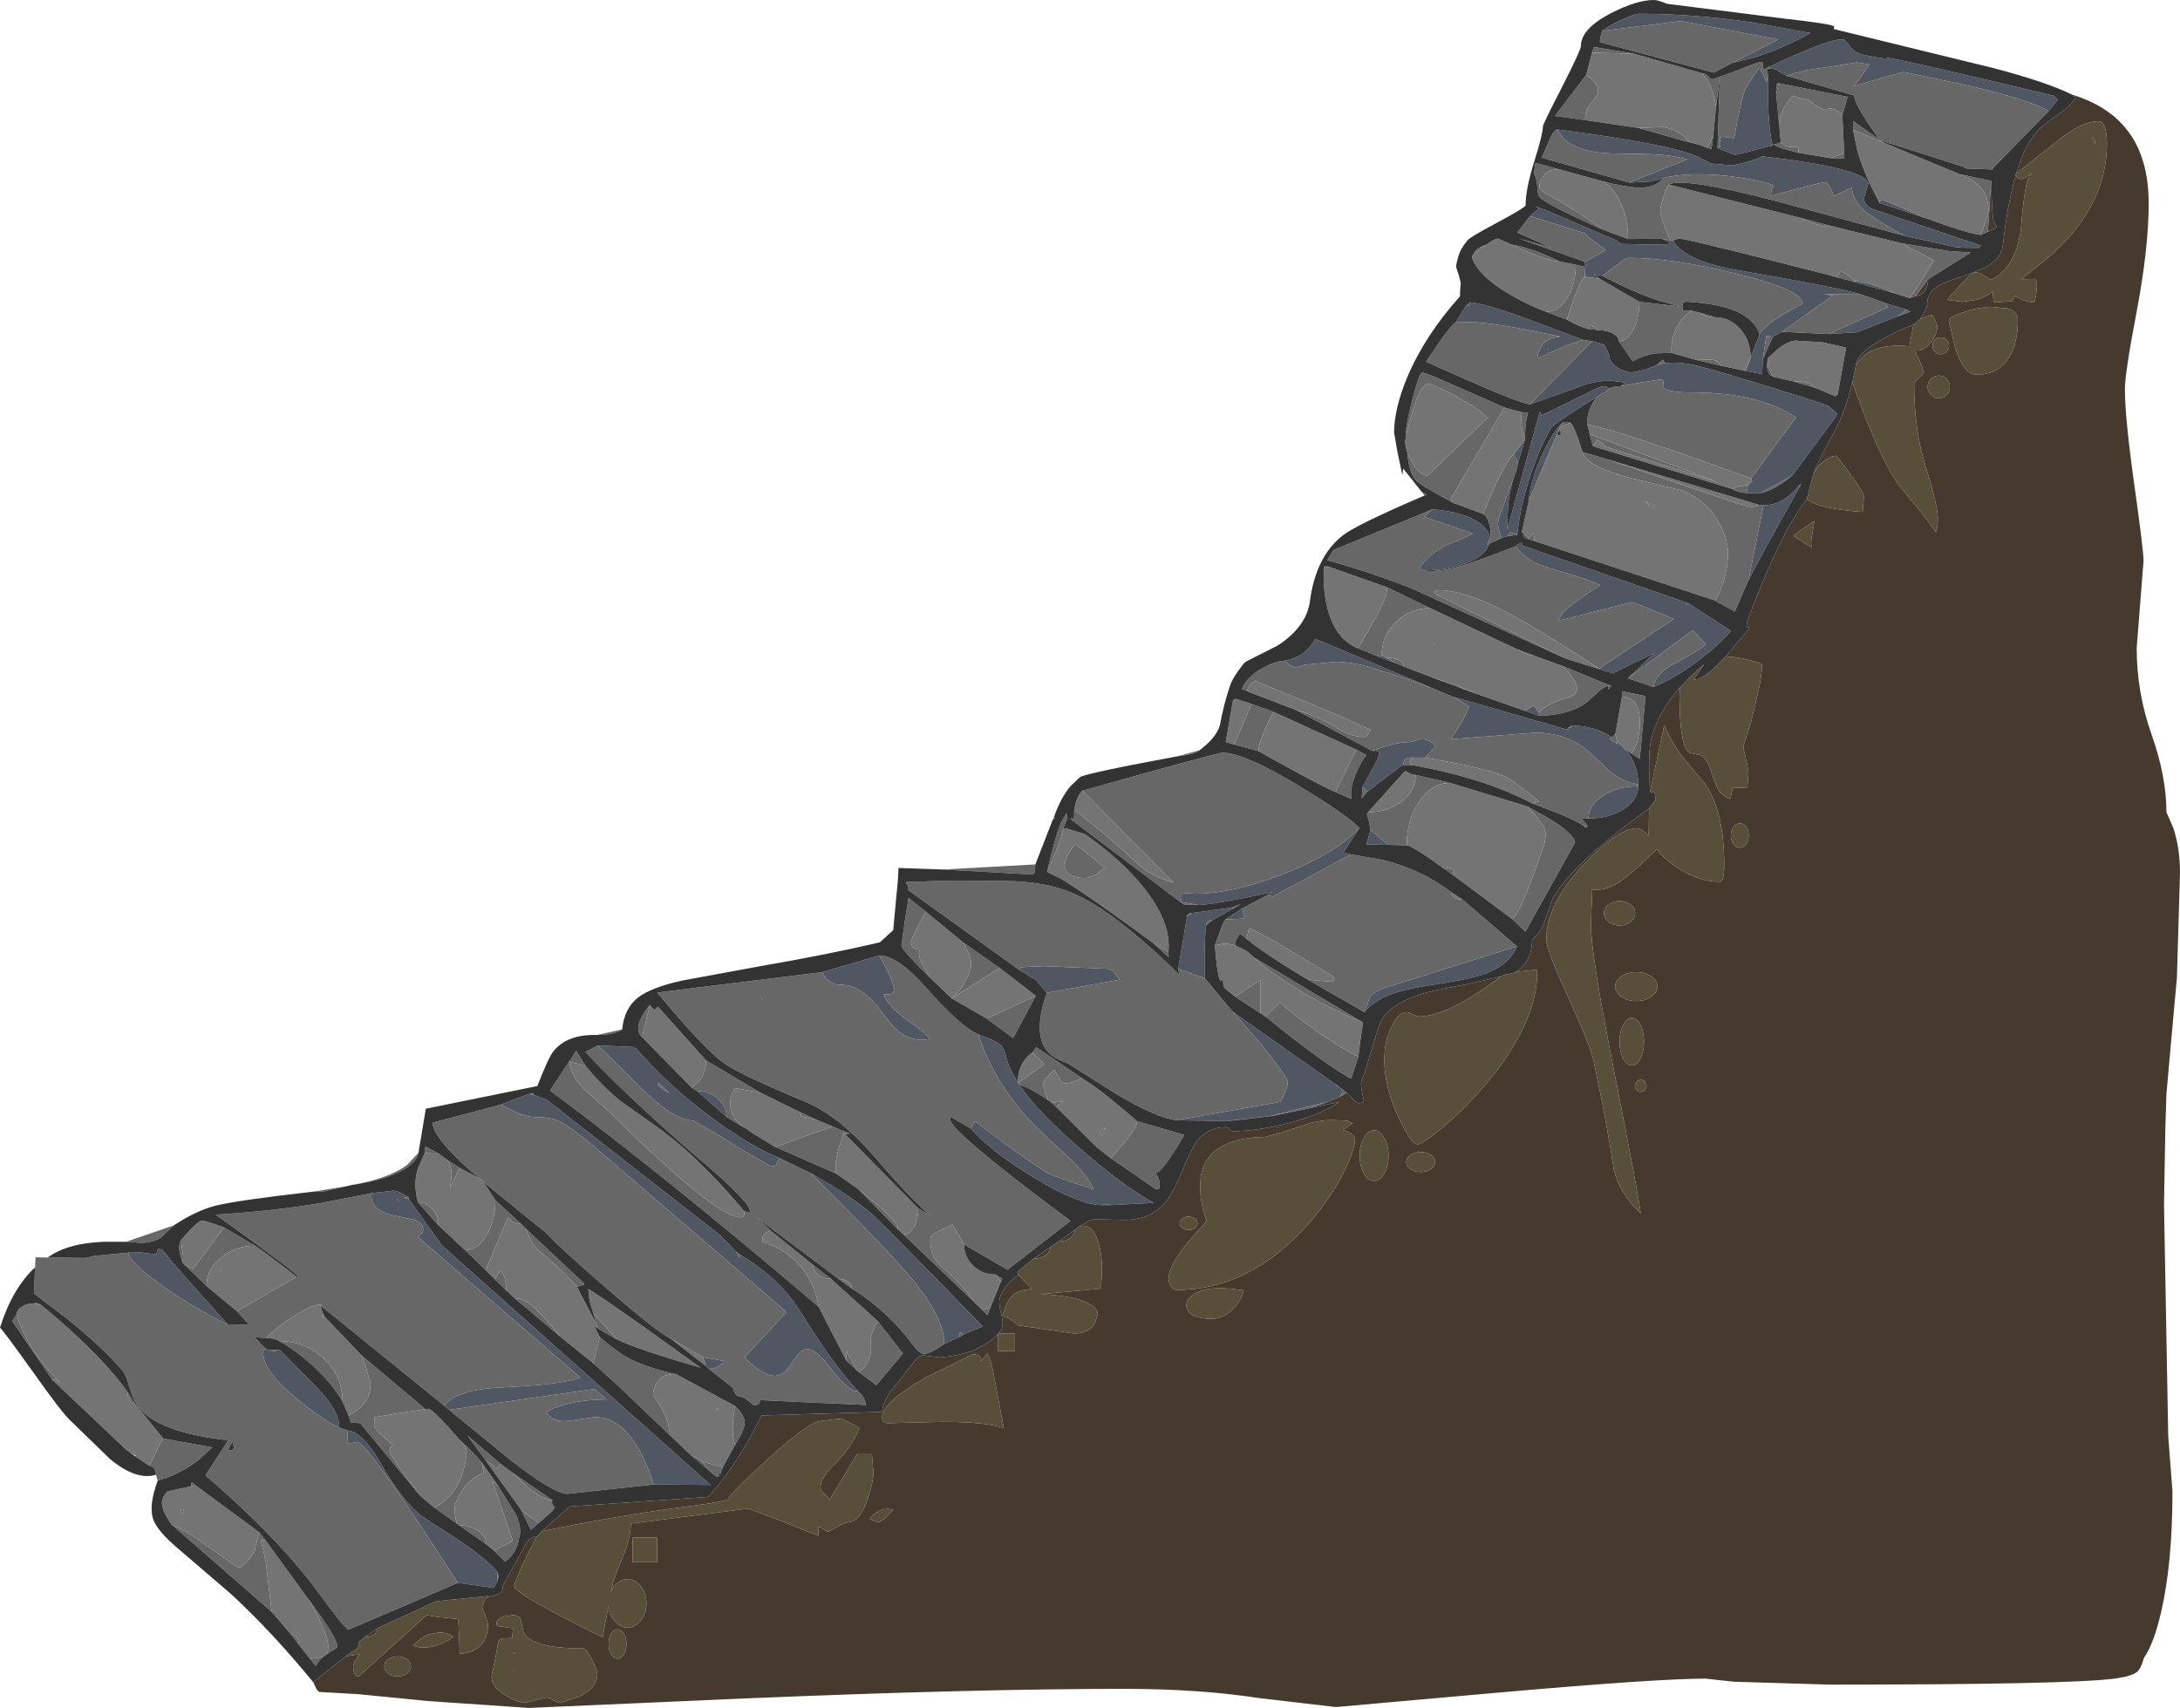 <?xml version="1.0" encoding="UTF-8" standalone="no"?>
<svg xmlns:ffdec="https://www.free-decompiler.com/flash" xmlns:xlink="http://www.w3.org/1999/xlink" ffdec:objectType="shape" height="384.5px" width="490.7px" xmlns="http://www.w3.org/2000/svg">
  <g transform="matrix(1.0, 0.0, 0.0, 1.0, 0.0, -0.2)">
    <path d="M466.4 21.5 Q474.5 24.0 478.7 29.35 483.65 35.55 483.65 46.05 483.65 55.9 481.0 70.05 478.3 84.2 478.3 87.8 478.3 94.2 480.4 109.2 482.5 124.2 482.5 126.45 L480.95 146.05 Q480.95 156.1 484.3 165.55 487.65 175.05 487.65 183.05 L489.2 186.6 Q490.7 191.15 490.7 196.7 L490.0 220.4 489.2 229.1 487.65 246.4 487.4 254.25 487.1 271.45 488.05 323.5 489.0 335.9 Q489.0 352.0 486.5 362.9 484.8 370.3 482.6 373.4 482.0 375.45 481.4 376.2 480.5 377.5 475.95 378.1 465.45 379.45 412.0 379.45 L390.3 378.8 383.9 378.1 Q372.85 378.1 336.65 381.3 L300.7 384.5 283.2 382.45 Q269.8 380.4 252.9 380.4 219.45 380.4 167.9 382.55 L119.05 384.7 96.4 383.15 80.65 381.6 71.9 381.1 Q71.4 380.85 71.15 380.25 L70.5 378.9 77.85 373.05 80.95 372.6 80.25 373.6 Q79.5 374.7 79.5 375.3 79.5 377.6 80.75 377.6 L96.05 363.8 98.5 364.2 103.15 364.7 103.5 372.5 Q109.85 372.05 109.85 365.75 L109.2 363.85 Q108.55 362.45 108.55 361.95 108.55 361.35 109.25 360.35 L109.8 359.7 110.25 359.65 Q113.5 359.0 113.1 357.4 L118.55 347.4 Q119.6 345.9 120.7 346.25 L117.9 351.85 Q115.75 356.5 115.7 357.6 L118.25 359.55 Q123.3 362.7 135.65 368.8 L137.0 361.5 Q136.75 363.05 138.05 364.75 139.45 366.6 141.25 366.6 143.0 366.6 144.25 365.0 145.5 363.45 145.5 361.15 145.5 358.95 144.25 357.3 143.0 355.7 141.25 355.7 140.5 355.7 139.75 356.05 138.25 356.75 137.5 358.6 138.0 355.7 140.15 350.85 141.9 346.75 142.0 343.2 L168.15 339.85 Q168.8 339.85 176.55 342.9 L184.2 345.95 184.25 343.9 186.45 345.05 188.3 344.0 Q190.3 342.9 190.9 342.9 193.55 342.9 195.3 337.65 196.6 333.85 196.6 331.8 L196.25 327.4 193.0 327.4 186.8 337.75 185.05 336.0 Q184.7 335.6 184.7 334.95 184.7 332.85 187.75 329.95 191.6 326.2 193.45 321.65 189.8 319.6 188.8 319.6 L186.8 319.85 184.8 320.1 Q182.3 320.1 173.0 328.55 164.05 336.7 164.05 337.6 164.05 338.15 154.7 339.35 139.25 341.35 121.9 344.95 L128.25 339.35 159.3 337.2 Q160.8 335.8 163.05 332.8 167.55 326.8 171.4 318.85 L198.45 318.05 Q199.05 315.05 201.0 312.8 L206.6 305.7 207.7 305.3 211.55 305.8 Q217.0 305.25 219.6 303.95 223.15 302.2 224.6 300.6 L224.6 304.35 228.45 304.35 228.45 300.4 224.8 300.4 225.25 299.7 Q226.0 298.35 225.4 296.2 224.7 293.7 225.05 292.4 225.65 289.95 229.2 287.2 L232.35 290.4 Q229.5 290.55 228.25 291.55 226.7 292.75 225.65 296.3 L226.8 296.9 Q228.2 297.65 229.3 298.6 L241.75 300.4 Q244.85 300.4 246.25 298.45 L247.05 296.35 Q247.3 295.2 245.85 294.15 243.0 292.0 234.4 291.55 L247.85 290.3 248.05 285.8 Q248.05 282.4 247.15 279.65 245.8 275.55 243.0 276.25 245.5 274.75 245.85 274.75 246.75 274.65 253.0 274.85 258.45 274.85 261.65 271.6 263.75 269.45 265.85 264.4 268.1 258.85 269.35 257.2 271.8 253.95 275.95 253.95 276.45 253.95 276.7 254.4 276.95 254.85 277.45 254.85 282.4 254.85 288.75 253.35 296.65 251.5 301.5 248.25 L294.7 249.7 298.95 248.2 301.7 247.05 303.1 246.2 304.95 248.05 Q305.4 248.55 306.0 248.55 L306.7 248.4 307.0 247.95 Q306.35 245.15 306.35 244.15 306.35 243.75 307.3 241.3 L310.15 231.8 Q311.7 225.95 322.4 223.3 L331.0 221.6 337.75 220.05 Q334.2 222.75 330.7 224.9 323.9 229.05 319.2 229.05 L317.9 228.55 Q317.05 228.05 316.55 228.05 314.85 228.05 313.25 231.25 311.6 234.6 311.6 238.75 311.6 244.95 314.8 251.75 317.65 257.8 319.05 257.8 320.15 257.8 324.4 254.3 329.2 250.35 333.65 245.2 346.3 230.6 346.0 218.5 L342.1 218.9 340.85 219.2 Q342.05 218.65 343.1 217.35 344.85 215.1 344.85 211.9 L345.05 211.55 Q346.95 210.0 347.65 207.7 L349.35 202.85 Q353.35 194.95 371.2 182.2 L371.1 188.4 Q369.45 186.65 368.45 186.65 364.3 186.65 356.6 194.7 348.05 203.7 348.05 211.75 348.05 213.9 352.85 224.4 358.0 235.7 358.65 238.8 361.55 252.2 363.25 263.4 364.45 268.8 369.3 273.35 369.0 270.2 363.4 241.75 358.1 215.1 358.1 208.45 L358.4 200.45 Q361.2 200.8 364.0 199.1 367.0 197.25 372.95 191.35 374.2 193.25 377.45 195.45 382.2 198.7 387.15 198.7 388.1 198.7 388.1 194.95 388.1 182.4 383.55 176.35 L379.15 171.15 Q376.4 167.65 374.6 163.45 L371.4 178.5 Q370.9 169.8 371.65 166.75 373.1 160.6 378.2 154.9 378.05 155.8 378.05 156.8 378.05 168.85 380.5 169.75 L382.8 170.2 Q384.15 170.8 385.05 173.5 386.1 176.75 386.7 177.85 387.7 179.5 389.5 180.05 L390.0 177.55 393.3 177.5 393.55 174.4 Q393.55 173.35 393.0 171.15 392.45 168.95 392.45 168.15 L393.05 166.05 394.05 163.15 395.9 155.35 Q396.6 151.95 396.6 149.8 396.6 149.5 393.7 148.8 390.9 148.05 388.45 148.0 L393.85 141.55 393.1 141.3 Q393.1 139.9 397.3 129.95 402.3 118.1 406.7 112.6 L408.8 113.75 Q412.35 114.95 419.3 115.45 419.3 114.15 419.45 113.25 L419.55 111.95 Q419.55 110.85 413.4 102.8 412.3 102.8 410.9 103.75 409.2 104.9 408.15 106.95 409.55 103.4 412.95 97.3 415.25 93.15 416.95 86.25 422.7 102.7 427.3 109.25 L431.25 114.1 Q433.85 117.15 435.75 120.05 L436.05 119.0 436.2 117.25 Q436.2 113.95 433.55 105.55 430.85 97.15 430.85 86.7 430.85 86.2 431.95 85.3 433.05 84.4 433.05 83.9 L432.0 81.1 430.95 79.05 Q432.75 79.5 434.5 77.45 436.05 75.6 436.05 73.75 436.05 72.85 434.85 71.05 L432.25 72.0 Q433.8 69.55 433.8 68.55 433.8 66.05 436.35 64.5 437.8 63.65 442.0 62.3 446.1 60.95 447.8 59.85 450.55 58.05 450.85 55.25 451.9 45.85 453.75 39.55 L453.9 39.95 Q454.25 40.5 454.85 40.5 455.85 40.5 457.35 39.0 L456.55 40.25 Q455.55 42.95 454.85 52.25 453.45 60.85 448.05 63.2 445.6 61.5 444.6 61.5 444.0 61.5 441.05 64.6 L438.25 67.7 441.65 68.15 444.85 67.7 Q447.15 67.05 448.55 65.8 L448.75 68.3 452.9 68.0 453.65 66.75 Q453.7 67.1 455.4 67.75 457.2 68.4 458.0 68.15 459.0 63.4 457.95 63.0 L455.05 63.05 455.1 62.95 458.75 60.05 Q462.5 57.1 465.25 54.1 474.25 44.3 474.25 32.45 474.2 27.5 472.35 27.5 468.9 27.5 464.25 31.05 L453.85 39.25 Q455.7 32.95 458.45 29.9 459.75 28.4 463.05 26.15 465.95 24.15 467.35 22.05 L466.4 21.5 M448.2 40.9 Q448.4 50.15 448.95 50.45 L449.5 51.35 Q448.5 51.9 447.45 52.4 L448.2 40.9 M470.9 31.15 L471.2 31.25 Q471.75 31.8 471.55 32.6 L470.9 31.15 M431.2 66.85 L434.0 63.05 Q434.0 64.6 433.2 65.75 432.35 66.85 431.2 66.85 M430.7 73.3 L429.8 78.15 Q424.7 77.7 421.7 79.0 419.3 80.0 417.75 82.35 417.95 79.65 424.35 76.2 427.55 74.5 430.7 73.3 M444.1 69.8 L440.7 70.95 Q438.65 71.7 438.65 72.35 L440.1 78.55 Q442.1 84.55 444.85 84.55 449.8 84.55 452.2 80.7 454.2 77.5 454.2 72.3 454.2 70.35 451.95 69.65 L447.9 69.25 445.65 69.55 444.1 69.8 M438.2 85.5 Q437.45 84.75 436.4 84.75 435.35 84.75 434.65 85.5 433.9 86.25 433.9 87.3 433.9 88.35 434.65 89.1 435.35 89.85 436.4 89.85 437.45 89.85 438.2 89.1 438.9 88.35 438.9 87.3 438.9 86.25 438.2 85.5 M436.85 76.15 Q436.1 76.15 435.55 76.7 435.0 77.25 435.0 78.05 435.0 78.85 435.55 79.4 436.1 79.95 436.85 79.95 437.6 79.95 438.15 79.4 438.7 78.85 438.7 78.05 438.7 77.25 438.15 76.7 437.6 76.15 436.85 76.15 M393.05 190.25 Q393.6 189.45 393.6 188.3 393.6 187.15 393.05 186.35 392.45 185.55 391.6 185.55 390.75 185.55 390.2 186.35 389.6 187.15 389.6 188.3 389.6 189.45 390.2 190.25 390.75 191.05 391.6 191.05 392.45 191.05 393.05 190.25 M407.75 123.4 Q407.55 122.05 407.95 120.4 L408.4 117.45 403.6 120.8 407.75 123.4 M368.4 245.6 Q368.75 246.0 369.3 246.0 369.85 246.0 370.25 245.6 370.6 245.2 370.6 244.65 370.6 244.1 370.25 243.7 369.85 243.3 369.3 243.3 368.75 243.3 368.4 243.7 368.0 244.1 368.0 244.65 368.0 245.2 368.4 245.6 M365.35 230.95 Q364.55 232.5 364.55 234.7 364.55 236.9 365.35 238.5 366.15 240.05 367.3 240.05 368.45 240.05 369.25 238.5 370.05 236.9 370.05 234.7 370.05 232.5 369.25 230.95 368.45 229.35 367.3 229.35 366.15 229.35 365.35 230.95 M368.3 219.05 Q366.35 219.05 364.95 220.0 363.55 220.95 363.55 222.3 363.55 223.65 364.95 224.6 366.35 225.55 368.3 225.55 370.25 225.55 371.65 224.6 373.05 223.65 373.05 222.3 373.05 220.95 371.65 220.0 370.25 219.05 368.3 219.05 M367.05 207.75 Q368.05 206.95 368.05 205.8 368.05 204.65 367.05 203.85 366.0 203.05 364.55 203.05 363.1 203.05 362.1 203.85 361.05 204.65 361.05 205.8 361.05 206.95 362.1 207.75 363.1 208.55 364.55 208.55 366.0 208.55 367.05 207.75 M225.6 288.05 L222.25 296.25 222.8 294.6 225.2 288.65 225.6 288.05 M162.4 331.2 L162.1 332.3 161.4 332.75 162.4 331.2 M147.9 346.35 L142.4 346.35 142.4 351.9 147.9 351.9 147.9 346.35 M85.0 366.7 Q85.0 367.55 84.15 368.2 83.25 368.8 82.0 368.8 L85.0 366.7 M137.6 368.0 Q137.0 368.95 137.0 370.3 137.0 371.65 137.6 372.65 138.15 373.6 139.0 373.6 139.85 373.6 140.45 372.65 141.0 371.65 141.0 370.3 141.0 368.95 140.45 368.0 139.85 367.0 139.0 367.0 138.15 367.0 137.6 368.0 M115.9 376.2 L115.15 376.45 115.9 376.15 115.9 376.2 M115.5 372.2 L115.85 372.35 Q116.15 372.85 115.5 372.2 M91.65 376.95 Q92.5 376.3 92.5 375.35 92.5 374.4 91.65 373.75 90.75 373.1 89.5 373.1 88.25 373.1 87.4 373.75 86.5 374.4 86.5 375.35 86.5 376.3 87.4 376.95 88.25 377.6 89.5 377.6 90.75 377.6 91.65 376.95 M96.35 368.15 Q94.85 368.8 92.95 370.7 95.4 371.55 98.4 370.6 100.9 369.8 102.0 368.6 L100.55 367.85 98.9 367.7 96.35 368.15 M115.4 363.8 L113.5 364.1 Q111.75 364.65 111.75 365.7 111.75 366.25 112.25 366.3 L115.5 366.75 115.25 368.95 112.95 369.05 Q112.1 369.45 112.1 370.2 L111.4 374.0 Q110.65 377.25 110.65 377.75 110.65 379.9 113.7 381.8 116.4 383.5 118.35 383.5 L122.95 382.35 Q123.45 382.35 124.55 382.95 125.6 383.55 126.1 383.55 L130.35 382.15 Q134.45 380.15 134.45 377.15 134.45 376.25 133.25 373.85 132.0 371.3 131.3 371.3 119.45 371.3 117.8 367.55 L117.25 364.95 Q116.95 363.8 115.4 363.8 M279.1 252.25 L285.95 251.45 286.55 251.4 278.2 252.4 279.1 252.25 M322.1 263.4 Q323.05 262.75 323.05 261.8 323.05 260.85 322.1 260.2 321.15 259.55 319.8 259.55 318.45 259.55 317.5 260.2 316.55 260.85 316.55 261.8 316.55 262.75 317.5 263.4 318.45 264.05 319.8 264.05 321.15 264.05 322.1 263.4 M309.3 254.65 Q307.95 254.65 307.0 256.35 306.05 258.0 306.05 260.35 306.05 262.7 307.0 264.4 307.95 266.05 309.3 266.05 310.65 266.05 311.6 264.4 312.55 262.7 312.55 260.35 312.55 258.0 311.6 256.35 310.65 254.65 309.3 254.65 M267.1 294.55 Q267.4 295.8 268.8 296.45 270.35 297.1 272.7 297.1 275.2 297.1 277.35 295.1 279.35 293.2 279.95 290.7 271.0 289.25 268.0 292.15 266.85 293.25 267.1 294.55 M271.6 275.05 L267.35 279.9 Q263.05 285.2 263.05 288.1 263.05 288.95 263.55 289.75 264.1 290.6 264.8 290.6 281.3 290.6 294.4 275.85 299.15 270.5 302.3 264.45 305.0 259.15 305.0 256.55 305.0 255.95 303.65 255.15 L302.3 254.5 304.55 253.05 303.55 252.65 303.4 252.5 299.7 252.35 Q296.9 252.35 293.8 253.4 288.15 255.35 284.85 256.15 271.65 256.35 270.3 265.1 269.65 269.6 271.6 275.05 M269.0 276.65 Q269.55 276.2 269.55 275.6 269.55 275.0 269.0 274.55 268.4 274.1 267.55 274.1 266.7 274.1 266.15 274.55 265.55 275.0 265.55 275.6 265.55 276.2 266.15 276.65 266.7 277.1 267.55 277.1 268.4 277.1 269.0 276.65 M238.25 279.7 L241.9 277.1 Q241.9 278.2 240.85 278.95 239.75 279.7 238.25 279.7 M236.4 280.95 Q236.4 282.05 235.3 282.8 234.2 283.55 232.65 283.55 L236.4 280.95 M220.85 306.65 Q221.05 305.1 218.95 305.1 L208.7 310.15 Q198.55 315.85 198.55 319.25 198.55 320.6 199.8 320.6 L212.15 320.3 Q222.15 320.3 225.95 321.75 L223.6 309.25 Q223.0 306.15 222.25 304.95 L220.85 306.65 M197.2 340.75 Q196.3 341.35 195.8 342.1 196.6 342.8 197.7 342.8 198.7 342.8 201.05 340.1 199.0 339.5 197.2 340.75" fill="#463a2f" fill-rule="evenodd" stroke="none"/>
    <path d="M301.7 247.05 L298.95 248.2 285.95 251.45 279.1 252.25 276.25 252.55 264.8 252.4 288.2 248.25 Q289.85 245.35 289.85 243.8 289.85 243.15 288.0 240.6 L283.9 235.3 277.45 227.95 300.9 244.5 300.7 244.65 Q301.2 244.75 301.55 245.0 L301.8 245.2 Q302.4 245.8 301.7 247.05 M398.3 15.2 Q412.85 8.35 415.05 9.15 415.45 9.3 416.55 10.8 417.55 12.15 419.7 12.6 425.0 13.7 424.8 13.2 429.5 13.9 462.05 21.7 L462.25 21.8 463.2 22.6 461.15 25.2 Q457.15 22.75 442.5 19.35 L428.45 16.4 422.45 18.05 417.2 19.65 418.2 18.45 420.85 14.7 417.95 14.25 412.35 15.15 406.7 16.0 404.05 16.65 402.1 17.25 399.95 16.0 Q399.1 15.55 398.1 15.65 L398.3 15.2 M433.75 49.4 L423.1 45.9 423.1 45.45 423.7 45.3 Q424.25 45.3 427.35 46.65 L433.75 49.4 M400.4 18.95 L399.8 21.35 Q399.8 19.0 400.1 18.9 L400.4 18.95 M428.75 53.3 Q421.95 49.55 419.9 47.85 417.0 45.4 416.85 42.4 L412.75 44.35 Q411.75 41.25 410.75 41.25 409.75 41.25 398.6 44.3 L398.7 43.4 Q398.85 42.4 399.3 42.15 398.85 41.7 397.55 41.35 392.35 40.05 386.7 39.6 379.4 39.05 374.3 40.3 L371.8 41.05 366.7 41.3 379.75 36.1 Q376.6 35.1 371.5 34.9 L362.8 34.75 Q352.75 34.35 350.6 29.35 375.7 32.6 382.25 35.5 L385.05 37.0 390.05 37.45 392.9 36.75 Q395.75 35.95 396.65 35.4 419.75 38.05 420.55 41.5 L419.7 44.35 Q419.15 46.05 421.45 47.25 L445.95 55.5 445.45 56.0 441.3 55.95 Q440.75 55.5 440.75 55.95 L428.75 53.3 M374.05 53.95 L375.95 54.3 376.6 54.45 Q379.4 59.0 391.25 61.05 413.1 64.8 419.05 66.5 L410.5 66.45 412.6 66.7 401.1 74.9 399.05 76.0 397.6 75.8 396.8 81.05 396.65 84.45 392.95 83.7 394.05 80.85 394.05 80.65 396.1 75.4 Q397.2 73.45 401.6 70.85 L405.75 68.55 Q405.75 65.45 390.6 61.75 376.25 58.25 366.55 58.25 365.95 58.25 363.25 60.3 L360.7 62.3 358.9 61.95 358.85 62.0 359.25 62.2 360.05 62.95 356.75 62.5 356.65 60.25 357.3 59.7 Q357.2 59.5 356.95 59.9 356.75 60.25 356.75 59.15 L361.45 56.5 357.55 53.6 356.75 52.7 344.4 48.85 346.35 47.2 Q346.2 46.95 345.5 46.6 L348.15 47.6 363.9 54.35 364.85 55.1 Q375.7 55.4 375.85 55.05 375.75 54.65 374.05 53.95 M426.3 66.2 L416.45 63.4 417.6 63.5 Q419.15 63.5 422.5 64.65 425.55 65.65 426.3 66.2 M413.8 62.7 L411.8 62.15 413.7 62.55 413.8 62.7 M424.2 68.4 L429.15 69.9 427.05 71.45 418.05 75.0 411.65 75.4 425.05 69.35 424.2 68.4 M398.9 84.8 Q398.4 84.8 398.1 84.15 397.75 83.5 397.75 82.55 L397.9 82.7 398.9 84.8 M374.7 81.95 Q378.05 81.6 381.85 82.5 385.95 83.45 401.65 88.35 410.55 91.1 411.5 91.6 412.35 92.1 413.6 93.5 L403.5 107.2 396.3 111.2 393.15 111.2 393.45 109.4 394.4 108.55 394.15 107.9 404.25 94.15 Q395.65 88.55 380.8 88.55 374.6 88.55 374.35 87.1 L374.45 86.1 Q374.45 85.65 373.6 85.65 L368.85 86.4 364.8 87.15 365.85 86.3 362.5 85.9 Q359.75 85.9 357.2 86.65 L344.35 91.25 358.4 77.0 361.05 77.75 361.05 77.85 361.1 77.9 361.15 77.9 362.15 79.95 362.4 81.2 Q363.25 82.7 365.15 83.5 366.4 84.05 367.35 84.05 L370.0 83.5 Q371.85 82.9 372.9 82.35 L374.7 81.95 M360.65 7.15 Q363.0 5.5 365.7 4.35 368.05 3.3 368.9 3.3 381.35 3.3 394.75 5.3 L407.5 7.65 Q400.8 11.35 394.65 13.2 L389.9 14.35 400.3 9.1 378.35 4.95 360.65 7.15 M386.6 33.55 Q386.7 33.25 387.1 33.35 387.4 33.15 387.1 31.1 L387.85 31.0 390.35 31.3 Q391.8 22.8 392.85 20.3 393.0 19.85 395.9 15.55 396.75 16.35 397.55 18.6 397.75 18.6 397.95 17.05 L397.95 22.8 Q398.15 29.2 398.95 32.75 L398.65 33.05 390.55 35.1 386.6 33.55 M380.25 32.15 L382.55 32.8 378.25 31.7 380.25 32.15 M356.4 76.75 Q355.45 76.95 353.95 77.5 351.15 78.45 346.4 80.75 346.15 80.85 346.15 79.85 L347.0 78.0 Q348.35 76.2 351.2 76.0 339.3 73.35 332.35 72.75 L327.75 72.65 329.9 69.2 330.6 68.95 330.9 68.25 Q334.5 68.55 344.3 72.2 349.45 74.1 356.4 76.75 M343.25 99.1 L341.65 104.6 Q341.55 103.45 340.7 102.6 L343.25 99.1 M340.65 107.9 Q339.5 111.85 339.4 115.25 L339.25 119.5 346.6 92.85 347.0 93.7 357.45 88.6 Q360.3 87.15 360.8 87.15 361.65 87.15 362.2 87.65 L362.35 87.8 359.65 89.45 355.55 92.0 Q348.75 96.35 348.9 96.95 346.45 101.35 344.4 107.55 342.1 114.55 341.55 120.4 L341.35 120.4 340.25 120.05 Q339.75 120.1 339.35 120.9 L338.05 121.3 Q337.2 119.5 337.2 118.0 337.2 117.1 338.05 115.0 L340.65 107.9 M348.25 78.9 L348.45 78.9 348.45 78.7 348.25 78.7 348.25 78.9 M396.95 113.95 Q401.25 114.0 404.8 109.65 L405.1 109.75 397.05 124.25 393.6 130.75 396.95 113.95 M344.1 121.6 Q343.25 121.5 342.75 120.7 L343.25 120.65 344.0 121.35 344.1 121.6 M344.1 113.0 Q344.45 108.2 347.3 102.2 349.8 96.95 351.8 95.25 L351.9 95.35 351.05 96.5 350.75 97.2 350.5 97.8 344.1 113.0 M379.6 135.85 L379.55 136.65 379.6 136.3 380.25 136.15 389.65 142.25 Q386.55 145.7 382.2 149.0 L382.05 149.1 380.15 150.5 Q375.95 153.35 372.15 154.85 372.75 151.8 376.55 149.8 382.45 146.65 384.0 145.25 L381.05 142.05 366.4 152.9 372.5 147.15 362.95 151.8 362.85 151.75 359.9 150.8 359.95 150.7 376.75 139.55 372.35 137.7 Q367.8 135.8 367.15 135.8 L358.65 137.95 Q350.85 140.05 350.8 139.8 L351.75 138.2 Q353.8 136.05 360.2 131.9 357.25 130.55 348.5 128.0 343.6 126.6 341.15 123.2 341.95 122.4 342.6 122.4 L342.75 123.05 379.6 135.85 M335.35 121.5 L334.75 122.7 334.75 122.8 335.2 122.6 335.1 122.95 Q333.95 125.7 329.1 127.3 324.2 128.9 319.8 128.5 L319.5 128.0 Q322.35 124.15 326.6 122.5 331.15 120.7 331.5 120.3 L320.55 116.55 322.45 114.85 Q329.6 115.5 332.9 117.85 335.3 119.55 335.35 121.5 M311.0 147.8 L312.05 148.25 314.4 149.6 310.0 147.9 311.0 147.8 M321.85 152.5 L328.15 154.6 329.85 155.5 321.85 152.5 M343.2 160.2 L345.3 159.05 346.35 160.65 346.55 161.35 343.2 160.2 M362.05 154.55 L362.7 154.65 362.0 155.4 362.05 154.55 M327.05 157.05 L352.55 164.4 Q353.55 164.4 352.8 164.2 L353.5 164.0 353.8 163.55 Q358.9 163.55 362.75 166.2 L362.4 166.5 362.5 166.7 364.1 167.75 363.95 167.05 364.4 167.45 365.85 168.9 Q368.75 172.3 368.75 176.75 365.45 176.25 362.8 174.25 L358.65 170.35 Q353.35 165.15 345.6 165.15 L326.7 166.6 Q326.85 166.0 328.1 164.2 329.6 162.1 330.7 159.2 L327.05 157.05 M368.75 177.2 Q368.75 180.2 365.5 182.35 362.2 184.45 357.55 184.45 357.55 181.45 360.85 179.35 364.1 177.2 368.75 177.2 M357.3 186.05 L357.25 186.4 356.8 186.5 357.3 186.05 M315.7 172.4 L307.8 178.4 306.7 177.3 309.95 171.4 310.45 169.9 Q310.45 169.3 309.7 169.2 L308.9 169.25 Q314.05 167.25 317.45 167.25 L319.6 166.65 Q321.9 166.45 323.1 168.3 L320.7 170.75 318.65 170.75 318.45 170.75 Q316.75 170.6 316.15 171.3 L315.7 172.4 M289.15 148.95 Q291.5 148.5 293.05 147.45 294.7 146.35 296.1 144.0 L323.4 155.55 317.2 153.2 308.0 150.3 Q303.95 149.2 300.75 149.2 L293.6 149.85 291.55 150.45 290.35 150.0 289.15 148.95 M304.05 192.55 L286.45 202.05 285.3 201.7 286.45 201.05 Q272.8 203.9 269.75 203.95 L265.9 203.25 266.0 201.2 Q274.45 202.25 287.3 197.55 300.05 192.85 306.0 186.6 L302.4 192.1 304.05 192.55 M279.6 204.7 L280.15 207.0 275.85 207.2 279.6 204.7 M307.1 228.05 L308.4 224.6 Q309.15 223.55 311.7 222.6 L341.45 213.25 Q339.8 217.15 335.1 219.1 331.95 220.4 325.35 221.45 317.65 222.6 315.05 223.4 309.65 224.95 307.1 228.05 M308.5 187.05 L312.5 190.4 307.55 190.3 308.5 187.05 M134.6 235.55 L142.45 235.9 143.2 236.25 Q150.85 245.0 160.55 252.1 168.85 258.2 175.45 260.9 174.7 262.75 174.2 262.75 L173.1 262.55 172.2 262.0 Q168.3 259.9 161.6 255.65 L156.05 252.45 Q151.55 252.45 144.15 244.95 L134.6 235.55 M182.45 264.3 Q192.6 270.0 197.0 274.2 201.2 278.2 221.2 298.8 L216.95 300.6 216.05 300.1 216.05 301.15 212.55 302.75 Q212.6 296.95 205.15 287.95 200.1 281.85 182.45 264.3 M185.1 219.05 L197.9 215.3 Q201.75 222.15 201.15 223.45 200.8 224.2 198.9 224.05 200.15 227.05 204.2 229.85 208.6 232.9 209.35 234.1 L207.65 234.3 Q204.55 234.3 202.2 232.35 200.8 231.2 198.55 228.1 194.1 221.9 189.25 221.9 186.35 221.9 185.1 219.05 M220.25 233.1 Q224.1 234.45 225.25 235.45 226.0 236.15 226.45 238.0 227.1 240.75 229.15 243.9 L229.15 243.95 229.35 243.9 229.3 244.15 229.25 244.3 229.45 244.4 Q231.55 247.55 235.05 251.2 238.85 255.15 245.1 260.45 253.65 267.7 259.7 271.0 L249.95 271.5 249.0 271.25 Q248.4 271.25 248.15 271.5 242.95 271.55 232.45 265.15 222.75 259.2 218.55 254.25 L219.45 252.6 Q232.65 262.6 236.35 264.55 237.1 264.95 246.2 268.0 244.95 265.1 241.4 261.55 L234.2 254.85 Q224.05 245.05 220.25 233.1 M163.55 251.65 L156.9 245.8 Q159.65 245.8 161.6 247.55 163.55 249.25 163.55 251.65 M150.6 246.25 L150.65 246.25 Q147.15 242.85 148.25 244.65 L148.5 244.85 150.6 246.25 M118.95 246.5 L120.15 246.65 123.0 247.75 162.15 278.3 165.65 281.95 166.4 283.3 166.5 283.3 166.5 282.6 Q175.6 288.05 180.3 295.7 187.6 307.5 193.15 313.4 191.0 313.55 187.25 308.55 183.6 303.7 181.45 303.9 180.2 304.0 178.4 306.8 176.55 309.65 174.85 309.9 172.1 310.3 167.6 305.8 L177.05 295.55 133.55 258.15 Q128.55 254.0 126.2 252.8 124.2 251.75 121.65 251.75 118.95 251.75 116.7 250.85 L112.65 248.9 118.95 246.5 M159.6 308.4 L158.85 307.7 158.25 305.75 163.0 306.6 Q162.1 307.8 160.75 308.2 L159.6 308.4 M160.7 332.2 L155.3 327.6 157.9 329.2 160.7 332.2 M100.05 316.7 Q102.45 313.05 112.8 312.55 126.2 311.95 130.65 310.35 L94.0 278.6 Q95.25 278.0 95.25 277.0 95.25 275.55 93.45 274.85 L89.45 274.0 Q83.6 272.95 83.6 269.55 83.6 268.95 83.8 268.8 L84.0 268.75 86.45 268.5 88.4 268.25 Q89.8 268.25 92.0 269.8 L90.9 269.8 92.05 270.2 99.5 280.6 159.95 334.5 147.15 334.4 Q142.2 319.1 133.85 319.25 L127.75 320.1 Q124.55 320.4 123.0 318.25 124.1 317.15 127.75 316.25 131.8 315.25 136.55 315.25 L133.8 312.9 101.1 317.6 100.05 316.7 M51.4 298.5 Q42.35 293.95 35.55 288.95 28.9 284.1 28.9 282.2 L31.6 282.15 35.2 282.6 Q35.4 281.5 35.75 281.25 36.55 281.75 36.45 281.45 L36.85 281.95 Q39.75 285.65 51.4 298.5 M89.4 270.2 L89.4 270.55 89.85 270.55 89.85 270.2 89.4 270.2 M59.8 303.85 L60.55 304.05 61.55 304.35 63.05 304.15 70.75 312.0 Q76.5 317.65 76.35 321.6 72.9 320.05 67.0 315.25 59.25 308.9 59.25 304.85 59.25 304.25 59.4 304.15 L59.8 303.85 M78.3 322.25 Q81.6 322.5 85.75 329.75 90.9 338.6 95.2 341.7 L103.15 346.85 Q109.05 350.8 112.0 354.1 L111.95 356.25 111.15 357.6 110.75 357.6 103.05 356.55 Q82.7 324.85 80.4 324.85 L78.9 325.1 78.15 325.35 78.3 322.25 M277.1 204.55 L277.95 204.55 272.95 207.3 Q272.35 207.3 271.95 207.65 271.5 207.95 271.5 208.45 L271.3 210.3 Q271.1 213.5 271.2 220.45 L265.2 218.3 267.2 206.5 268.2 205.75 277.1 204.55 M229.65 218.7 L229.7 217.95 234.85 217.7 249.4 218.3 Q250.4 218.55 250.85 219.2 L252.05 220.75 235.65 223.7 233.1 220.75 229.65 218.7" fill="#505763" fill-rule="evenodd" stroke="none"/>
    <path d="M35.5 333.5 L35.1 332.2 Q35.1 331.35 34.7 330.8 34.25 330.2 33.65 330.2 L36.05 325.1 36.75 324.05 47.8 326.05 44.6 328.95 Q40.45 332.15 35.5 333.5 M7.9 285.5 L8.0 283.25 10.7 283.3 19.3 283.4 21.1 282.95 28.9 282.2 Q28.9 284.1 35.55 288.95 42.35 293.95 51.4 298.5 L56.0 298.35 53.35 295.4 66.75 287.65 66.95 287.85 67.05 287.55 Q66.85 286.75 48.55 273.65 60.95 272.9 71.9 271.1 L84.0 268.75 83.8 268.8 Q83.6 268.95 83.6 269.55 83.6 272.95 89.45 274.0 L93.45 274.85 Q95.25 275.55 95.25 277.0 95.25 278.0 94.0 278.6 L130.65 310.35 Q126.2 311.95 112.8 312.55 102.45 313.05 100.05 316.7 L72.15 294.1 Q72.9 293.95 71.9 293.95 70.25 293.95 66.35 296.35 62.35 298.85 59.95 301.4 L57.3 301.25 59.8 303.85 59.4 304.15 Q59.25 304.25 59.25 304.85 59.25 308.9 67.0 315.25 72.9 320.05 76.35 321.6 L78.3 322.25 78.15 325.35 78.9 325.1 80.4 324.85 Q82.7 324.85 103.05 356.55 L78.4 367.1 Q77.2 366.15 75.05 363.25 L69.85 356.3 Q60.75 344.75 46.25 332.35 L51.35 324.45 Q35.6 322.65 31.2 317.0 29.95 315.35 29.15 312.5 28.35 309.7 27.65 308.85 23.15 303.55 14.95 296.95 L7.65 291.4 7.9 285.5 M28.4 279.75 L39.15 276.05 36.15 278.85 Q34.25 280.0 31.65 280.0 L28.4 279.75 M70.7 268.45 L78.0 267.25 72.5 268.5 70.7 268.45 M79.05 267.0 Q87.3 265.6 91.6 262.5 L94.2 259.7 Q93.85 261.45 91.65 263.0 87.75 265.7 79.05 267.0 M134.4 233.2 L140.05 231.95 Q138.4 233.15 134.4 233.2 M212.35 195.95 L233.05 194.8 232.9 196.6 Q232.65 197.05 232.0 197.05 L212.35 195.95 M236.9 184.9 L237.25 184.1 237.45 184.3 236.9 184.9 M265.1 170.45 L270.0 169.1 Q269.35 169.95 265.1 170.45 M320.65 111.75 L320.0 110.9 320.7 111.3 321.15 111.7 321.1 111.7 320.65 111.75 M303.1 246.2 L301.7 247.05 Q302.4 245.8 301.8 245.2 L303.1 246.2 M298.95 248.2 L294.7 249.7 286.55 251.4 285.95 251.45 298.95 248.2 M398.3 15.2 L398.1 15.65 398.0 15.5 Q397.85 15.5 397.85 16.1 397.85 17.1 397.95 17.05 397.75 18.6 397.55 18.6 396.75 16.35 395.9 15.55 393.0 19.85 392.85 20.3 391.8 22.8 390.35 31.3 L387.85 31.0 387.1 31.1 Q387.4 33.15 387.1 33.35 386.7 33.25 386.6 33.55 L387.1 17.8 386.25 24.3 Q385.8 20.75 384.4 18.4 L383.15 16.7 Q383.9 16.75 384.5 17.4 385.05 18.05 385.5 18.05 L390.8 16.15 Q395.6 14.2 396.1 14.2 L396.85 14.3 396.85 15.15 396.85 15.85 398.3 15.2 M402.1 17.25 L404.05 16.65 406.7 16.0 412.35 15.15 417.95 14.25 420.85 14.7 418.2 18.45 417.2 19.65 422.45 18.05 428.45 16.4 442.5 19.35 Q457.15 22.75 461.15 25.2 L448.6 38.05 448.5 38.35 442.7 38.15 441.65 37.65 423.3 31.8 424.0 32.3 417.1 29.4 417.1 27.45 423.0 31.6 420.15 27.45 Q417.3 23.0 417.4 21.7 L402.1 17.25 M441.2 39.45 L448.2 40.9 447.45 52.4 445.8 53.1 Q446.55 51.65 447.6 47.7 447.6 44.35 445.7 42.3 444.3 40.75 441.2 39.45 M414.7 26.15 Q413.45 24.75 412.1 24.65 L410.25 24.8 408.5 23.75 Q407.2 22.65 406.7 22.65 L404.8 22.2 403.65 21.75 Q402.95 22.15 401.9 23.95 400.6 26.15 400.45 27.95 L399.8 21.35 400.4 18.95 415.9 22.0 414.7 26.15 M400.85 32.25 Q402.15 33.55 404.1 33.25 404.7 33.25 404.8 33.55 L404.85 34.6 Q400.1 33.5 399.35 32.75 L398.65 33.05 398.95 32.75 399.35 32.75 400.85 32.25 M412.05 35.8 L415.1 34.7 415.15 35.85 412.05 35.8 M374.3 40.3 Q379.4 39.05 386.7 39.6 392.35 40.05 397.55 41.35 398.85 41.7 399.3 42.15 398.85 42.4 398.7 43.4 L398.6 44.3 Q409.75 41.25 410.75 41.25 411.75 41.25 412.75 44.35 L416.85 42.4 Q417.0 45.4 419.9 47.85 421.95 49.55 428.75 53.3 L399.35 45.35 Q378.65 40.0 375.6 41.75 374.95 42.7 374.3 44.9 373.7 46.9 373.7 47.7 373.7 48.45 374.6 51.0 L375.95 54.3 374.05 53.95 366.45 54.0 Q366.45 48.3 363.95 44.3 362.55 42.0 360.8 41.05 366.3 42.4 369.0 42.45 372.65 42.5 374.3 40.3 M440.75 55.95 Q440.75 55.5 441.3 55.95 L440.75 55.95 M350.6 29.35 Q352.75 34.35 362.8 34.75 L371.5 34.9 Q376.6 35.1 379.75 36.1 L366.7 41.3 347.05 35.7 348.9 31.35 Q349.8 29.4 350.6 29.35 M428.0 54.95 L438.6 56.7 443.6 57.05 434.0 63.05 431.2 66.85 429.85 67.3 431.5 64.95 435.35 58.8 428.0 54.95 M416.45 63.4 L413.8 62.7 413.7 62.55 413.85 61.8 Q413.95 61.4 414.6 61.4 415.15 61.4 417.6 63.5 L416.45 63.4 M419.05 66.5 L424.2 68.4 425.05 69.35 411.65 75.4 401.1 74.9 412.6 66.7 410.5 66.45 419.05 66.5 M429.15 69.9 L430.05 70.35 427.05 71.45 429.15 69.9 M399.05 76.0 L396.8 81.05 397.6 75.8 399.05 76.0 M392.95 83.7 L392.65 83.65 394.05 80.85 392.95 83.7 M387.25 82.5 L381.9 81.25 385.55 81.15 Q386.8 81.55 387.25 82.5 M376.25 79.65 L372.6 79.75 Q369.7 80.2 367.5 81.55 L364.4 77.0 Q366.3 77.0 367.65 74.4 369.0 71.8 369.0 68.15 L378.2 69.2 373.6 67.95 Q367.6 65.95 360.7 62.3 L363.25 60.3 Q365.95 58.25 366.55 58.25 376.25 58.25 390.6 61.75 405.75 65.45 405.75 68.55 L401.6 70.85 Q397.2 73.45 396.1 75.4 394.55 71.35 389.0 69.6 385.75 68.55 379.7 68.1 L379.0 68.25 Q378.7 68.45 378.7 69.1 L378.8 70.1 380.85 70.15 Q379.25 70.95 377.9 73.05 376.0 76.0 376.25 79.65 M359.9 74.55 L357.5 74.25 358.0 73.3 359.9 74.55 M352.7 72.15 L348.05 70.4 Q350.8 70.4 352.75 67.3 354.7 64.2 354.7 59.8 L356.65 60.25 356.75 62.5 Q355.9 63.05 354.2 67.65 L352.7 72.15 M331.3 58.15 Q331.95 56.0 334.5 55.3 332.4 56.7 331.3 58.15 M340.2 55.25 Q344.9 56.0 351.0 59.05 348.95 59.1 342.9 56.5 L340.2 55.25 M356.75 59.15 L341.8 53.85 349.45 56.05 341.5 52.55 344.4 48.85 356.75 52.7 357.55 53.6 361.45 56.5 356.75 59.15 M412.85 51.25 L410.9 51.15 Q408.3 50.75 405.1 49.2 L412.85 51.25 M408.95 87.65 L403.85 86.1 Q405.65 85.9 407.3 86.6 L408.95 87.65 M399.05 85.0 L398.95 84.95 398.9 84.9 399.05 85.0 M397.75 82.55 L397.9 80.85 397.9 82.7 397.75 82.55 M374.7 81.95 L372.9 82.35 374.3 81.2 Q374.6 81.3 374.7 81.95 M358.4 77.0 L344.35 91.25 Q341.5 90.7 331.4 86.25 L321.0 81.65 Q325.9 74.1 327.75 72.65 L332.35 72.75 Q339.3 73.35 351.2 76.0 348.35 76.2 347.0 78.0 L346.15 79.85 Q346.15 80.85 346.4 80.75 351.15 78.45 353.95 77.5 355.45 76.95 356.4 76.75 L358.4 77.0 M364.8 87.15 L368.85 86.4 373.6 85.65 Q374.45 85.65 374.45 86.1 L374.35 87.1 Q374.6 88.55 380.8 88.55 395.65 88.55 404.25 94.15 L394.15 107.9 Q373.05 100.2 363.05 97.2 L357.25 95.7 Q357.25 92.15 359.45 89.65 L359.65 89.45 362.35 87.8 362.2 87.65 Q363.4 87.15 364.8 87.15 M393.45 109.4 L393.15 111.2 Q390.85 111.0 390.0 110.3 390.2 110.05 391.4 109.7 L393.45 109.4 M396.3 111.2 L403.5 107.2 Q400.6 109.6 398.15 110.65 L396.3 111.2 M389.9 14.35 L385.8 16.55 360.15 9.7 Q360.1 8.85 360.4 7.9 L360.65 7.15 378.35 4.95 400.3 9.1 389.9 14.35 M367.85 12.3 L358.35 12.05 358.75 10.75 367.85 12.3 M357.05 17.05 Q360.9 19.65 359.2 22.0 L357.55 24.2 Q356.65 25.7 356.85 27.25 L350.0 26.3 357.05 17.05 M368.8 29.0 L374.45 28.8 Q378.3 29.65 380.25 32.15 L378.25 31.7 368.8 29.0 M384.35 33.5 L385.65 30.65 385.25 33.75 384.35 33.5 M351.45 38.45 L350.2 38.4 Q348.55 38.4 347.4 39.8 346.5 41.0 346.5 42.1 346.5 43.1 348.55 44.15 353.65 46.75 360.8 51.9 347.8 46.15 346.55 44.55 346.1 43.95 346.05 42.55 346.05 40.9 345.3 39.25 L345.6 36.85 351.45 38.45 M330.9 68.25 L330.6 68.95 329.9 69.2 330.9 68.25 M342.5 93.0 L343.95 93.1 343.6 94.55 Q343.25 96.45 343.3 98.8 L342.75 97.45 Q342.3 95.6 342.5 93.0 M341.65 104.6 Q341.45 106.15 340.65 107.9 L338.05 115.0 Q337.2 117.1 337.2 118.0 337.2 119.5 338.05 121.3 L335.2 122.6 334.75 122.8 334.75 122.7 335.35 121.5 Q335.7 120.4 335.4 118.95 335.0 116.65 333.85 115.9 337.15 107.7 339.25 104.35 340.3 102.65 340.7 102.6 341.55 103.45 341.65 104.6 M316.8 102.25 L318.1 104.7 Q319.65 107.1 321.3 107.3 L334.8 94.3 Q333.6 92.65 327.9 89.5 322.55 86.6 321.55 86.6 319.95 86.6 318.3 91.65 317.45 94.3 316.5 98.05 316.35 96.25 317.9 90.2 319.45 84.1 320.15 84.1 320.8 84.1 323.8 85.4 L338.65 91.95 326.5 112.55 327.1 113.4 Q320.55 109.9 319.05 108.65 317.15 107.05 316.8 102.25 M351.9 95.35 L353.5 95.35 351.05 96.5 351.9 95.35 M356.2 101.95 L361.6 103.55 388.7 112.75 Q393.4 114.3 394.2 114.3 395.6 114.3 395.95 113.85 L396.95 113.95 393.6 130.75 390.5 137.9 386.05 135.4 Q388.95 130.45 388.95 124.55 388.95 122.15 387.45 118.9 384.75 113.15 378.75 110.65 L366.75 107.75 Q356.8 105.05 356.2 101.95 M404.8 109.65 L405.4 109.1 405.3 109.45 405.1 109.75 404.8 109.65 M345.4 122.0 L344.1 121.6 344.0 121.35 345.2 120.25 345.4 122.0 M357.85 97.95 L386.6 108.7 361.5 100.8 359.55 99.15 358.55 100.65 357.85 97.95 M382.6 70.6 L386.1 71.65 Q383.75 71.55 382.6 70.6 M370.3 113.05 L372.6 114.1 372.05 114.55 370.3 113.05 M380.25 136.15 L379.6 136.3 379.55 136.65 379.6 135.85 380.25 136.15 M341.15 123.2 Q343.6 126.6 348.5 128.0 357.25 130.55 360.2 131.9 353.8 136.05 351.75 138.2 L350.8 139.8 Q350.85 140.05 358.65 137.95 L367.15 135.8 Q367.8 135.8 372.35 137.7 L376.75 139.55 359.95 150.7 Q349.9 144.2 343.25 140.3 330.85 133.05 323.55 133.05 322.95 133.05 322.95 133.35 L323.1 133.95 352.3 148.4 316.8 132.25 310.7 130.05 Q306.25 128.45 298.75 126.3 L300.2 124.0 322.45 114.85 320.55 116.55 331.5 120.3 Q331.15 120.7 326.6 122.5 322.35 124.15 319.5 128.0 L319.8 128.5 Q323.0 129.3 328.6 127.7 331.6 126.85 341.15 123.2 M366.4 152.9 L381.05 142.05 384.0 145.25 Q382.45 146.65 376.55 149.8 372.75 151.8 372.15 154.85 L366.4 152.9 M339.35 120.9 Q339.75 120.1 340.25 120.05 L341.35 120.4 341.5 120.65 339.35 120.9 M345.15 147.75 Q343.6 147.7 341.35 146.3 L345.15 147.75 M321.9 137.1 Q317.4 137.1 314.2 140.25 311.0 143.35 311.0 147.8 L310.0 147.9 305.7 146.15 309.95 138.75 Q312.75 133.5 312.05 132.35 L321.9 137.1 M312.05 148.25 Q313.7 148.25 314.85 148.85 316.0 149.4 316.0 150.25 L314.4 149.6 312.05 148.25 M328.15 154.6 L333.05 156.65 329.85 155.5 328.15 154.6 M346.35 160.65 Q348.3 158.45 353.7 157.0 356.9 155.4 351.9 150.2 L362.7 154.65 362.05 154.55 Q361.0 154.85 359.75 155.95 L357.3 158.2 Q353.5 161.15 346.55 161.35 L346.35 160.65 M352.8 164.2 L353.8 163.55 353.5 164.0 352.8 164.2 M362.75 166.2 L363.6 165.45 363.95 167.05 364.1 167.75 362.5 166.7 362.4 166.5 362.75 166.2 M365.1 157.0 L365.1 155.8 370.4 156.9 369.1 171.05 367.2 169.8 Q368.8 168.0 369.15 163.5 369.15 160.75 368.55 159.35 367.65 157.25 365.1 157.0 M368.75 176.75 L368.75 177.2 Q364.1 177.2 360.85 179.35 357.55 181.45 357.55 184.45 L356.05 184.5 357.3 186.05 356.8 186.5 Q356.25 185.55 350.5 183.2 L344.85 181.05 346.4 180.6 Q340.6 175.8 338.6 174.95 334.35 173.05 320.7 170.75 L323.1 168.3 Q321.9 166.45 319.6 166.65 L317.45 167.25 Q314.05 167.25 308.9 169.25 L291.75 160.05 Q296.5 161.35 300.85 164.05 304.15 166.1 306.85 166.1 307.85 166.1 308.55 164.55 303.4 162.1 292.65 157.65 L282.65 153.55 Q282.0 153.55 281.35 154.4 L280.75 155.45 281.45 156.1 279.55 155.3 Q280.55 152.7 284.05 150.7 287.1 148.95 289.15 148.95 L290.35 150.0 291.55 150.45 293.6 149.85 300.75 149.2 Q303.95 149.2 308.0 150.3 L317.2 153.2 323.4 155.55 327.05 157.05 330.7 159.2 Q329.6 162.1 328.1 164.2 326.85 166.0 326.7 166.6 L345.6 165.15 Q353.35 165.15 358.65 170.35 L362.8 174.25 Q365.45 176.25 368.75 176.75 M318.0 172.45 L315.7 172.4 316.15 171.3 Q316.75 170.6 318.45 170.75 L318.05 170.8 317.55 171.1 317.3 171.6 317.5 172.1 318.0 172.45 M307.8 178.4 L306.5 179.95 306.7 177.3 307.8 178.4 M324.55 195.4 Q327.25 195.8 327.35 196.15 L326.9 197.05 324.55 195.4 M340.45 207.15 Q342.55 205.25 347.7 189.95 348.05 188.05 347.75 187.05 347.3 185.5 343.85 181.75 L349.0 184.65 Q354.2 187.9 354.55 189.85 L343.35 209.95 340.45 207.15 M326.4 176.45 Q322.35 176.45 319.5 180.6 316.65 184.7 316.65 190.5 L312.5 190.4 308.5 187.05 308.05 184.7 307.65 183.55 307.95 183.05 Q312.4 183.05 315.55 180.6 318.65 178.15 318.65 174.65 L326.4 176.45 M326.6 201.0 Q326.6 201.7 327.4 202.25 328.15 202.75 329.25 202.75 L341.45 213.25 311.7 222.6 Q309.15 223.55 308.4 224.6 L307.1 228.05 294.4 220.75 299.8 221.2 300.15 220.95 300.3 220.25 Q300.3 220.05 291.25 214.7 282.1 209.25 281.15 209.2 L280.55 211.55 Q279.5 210.5 279.05 210.45 278.0 212.0 278.0 212.35 L278.1 213.05 278.4 213.25 Q276.8 212.5 274.95 212.7 L273.45 213.05 274.8 209.4 Q275.25 207.95 275.85 207.2 L280.15 207.0 279.6 204.7 285.3 201.7 286.45 202.05 304.05 192.55 311.35 193.8 Q320.0 196.0 326.6 201.0 M235.7 196.5 Q237.35 188.95 238.85 185.35 L240.05 183.25 Q240.1 183.85 240.3 184.25 L239.3 186.85 238.85 188.7 Q238.0 191.55 235.7 196.5 M263.0 214.5 L263.05 215.7 259.7 212.6 263.0 214.5 M243.65 178.2 Q274.15 169.65 275.15 169.65 280.05 169.65 292.6 177.25 303.45 183.85 306.0 186.6 300.05 192.85 287.3 197.55 274.45 202.25 266.0 201.2 L265.9 203.25 269.75 203.95 266.4 203.8 240.85 184.5 241.75 184.45 241.8 182.5 Q248.7 187.8 256.4 194.95 259.15 197.45 264.2 198.95 L243.65 178.2 M240.85 197.1 Q238.0 195.3 242.05 190.15 L248.65 195.5 246.6 197.2 244.65 197.85 Q242.3 198.0 240.85 197.1 M298.0 128.1 L298.05 127.7 299.0 127.75 298.0 128.1 M322.7 145.05 L323.2 145.4 322.75 145.15 322.7 145.05 M277.5 158.1 L277.7 157.7 278.15 157.5 277.5 158.1 M281.75 158.7 L286.65 160.45 Q284.3 164.95 283.55 167.6 283.2 168.9 283.3 169.3 L277.8 167.8 281.75 158.7 M305.3 168.95 L307.55 170.2 Q306.3 171.7 305.25 174.25 304.1 176.95 304.1 178.8 L304.15 180.05 300.6 178.5 305.3 168.95 M128.15 239.15 L129.7 236.75 131.8 240.15 128.15 239.15 M167.45 272.8 L168.45 273.15 168.75 273.35 168.8 272.8 Q168.8 270.8 157.7 261.35 141.75 247.65 131.75 237.0 L134.6 235.55 144.15 244.95 Q151.55 252.45 156.05 252.45 L161.6 255.65 Q168.3 259.9 172.2 262.0 L173.1 262.55 174.2 262.75 Q174.7 262.75 175.45 260.9 L182.45 264.3 Q200.1 281.85 205.15 287.95 212.6 296.95 212.55 302.75 209.35 305.0 208.05 305.0 206.95 305.0 205.55 303.05 199.8 295.3 191.8 290.3 191.8 289.4 190.9 288.75 190.0 288.1 188.75 288.1 L170.3 274.25 173.4 277.2 Q171.6 278.0 171.6 278.9 L171.65 279.8 Q172.15 279.85 173.55 280.45 175.6 281.35 177.4 282.7 183.05 287.0 184.25 294.35 148.3 263.8 123.8 245.7 L128.1 239.2 Q128.65 242.6 131.65 245.6 L137.15 250.5 Q161.15 274.25 166.65 274.25 167.8 274.25 167.45 272.8 M216.95 300.6 L216.05 301.15 216.05 300.1 216.95 300.6 M183.05 285.0 L187.05 288.1 Q185.4 288.1 184.25 287.2 183.05 286.3 183.05 285.0 M197.55 297.6 L203.25 304.9 197.25 312.05 193.35 309.1 Q194.7 308.2 195.45 306.55 196.05 305.25 196.05 304.1 L196.0 301.65 Q196.2 300.05 197.55 297.6 M193.0 308.8 L190.5 306.5 190.55 304.35 193.0 308.8 M146.25 226.45 L145.15 231.2 Q144.6 233.0 144.6 233.75 142.1 231.6 146.25 226.45 M155.7 245.05 L157.25 243.8 Q158.8 241.95 158.95 238.95 L171.1 246.15 165.35 245.15 164.7 246.65 Q164.35 247.7 164.35 248.4 164.35 252.05 167.6 254.1 L163.55 251.65 Q163.55 249.25 161.6 247.55 159.65 245.8 156.9 245.8 L155.7 245.05 M179.95 250.5 L183.85 252.3 180.5 251.55 179.95 250.5 M187.4 253.8 L190.05 254.9 188.75 258.85 Q187.8 262.25 188.2 264.4 L174.5 258.4 187.4 253.8 M206.7 272.25 L209.5 273.9 Q205.75 270.95 196.7 260.45 189.45 252.1 182.35 248.7 167.6 242.55 163.65 240.0 159.0 237.05 147.95 223.65 L185.1 219.05 Q186.35 221.9 189.25 221.9 194.1 221.9 198.55 228.1 200.8 231.2 202.2 232.35 204.55 234.3 207.65 234.3 L209.35 234.1 Q208.6 232.9 204.2 229.85 200.15 227.05 198.9 224.05 200.8 224.2 201.15 223.45 201.75 222.15 197.9 215.3 202.0 215.25 208.5 222.6 216.1 231.25 220.25 233.1 224.05 245.05 234.2 254.85 L241.4 261.55 Q244.95 265.1 246.2 268.0 237.1 264.95 236.35 264.55 232.65 262.6 219.45 252.6 L218.55 254.25 214.0 251.65 213.95 251.5 213.9 252.1 Q213.9 253.25 217.25 256.3 223.35 261.95 240.95 275.05 L226.8 286.05 217.0 280.35 214.4 275.85 Q210.85 277.5 210.05 278.05 209.4 278.5 209.4 279.3 209.4 283.2 211.7 285.1 216.3 288.95 219.25 293.3 L203.35 278.1 Q204.75 278.1 205.75 276.4 206.7 274.65 206.7 272.25 M232.45 237.1 L233.25 235.95 243.6 242.95 Q239.95 244.6 239.0 243.9 L237.3 241.05 235.55 242.75 Q234.75 243.8 234.75 244.4 L235.15 245.75 235.95 247.85 Q233.05 245.9 230.85 244.9 L229.45 244.4 229.25 244.3 229.3 244.15 229.35 243.9 235.05 239.75 232.45 237.1 M255.95 252.6 L266.6 255.7 Q261.05 265.0 260.1 264.15 L260.75 265.4 Q261.3 266.85 260.9 267.8 L260.15 267.9 250.05 260.95 Q256.05 254.3 255.95 252.6 M237.75 249.4 L236.75 248.5 239.35 248.05 237.75 249.4 M249.95 271.5 L248.15 271.5 Q248.4 271.25 249.0 271.25 L249.95 271.5 M224.0 287.1 L225.6 288.05 225.2 288.65 224.0 287.1 M222.25 296.25 L221.1 295.1 222.8 294.6 222.25 296.25 M202.1 276.95 L193.2 267.9 197.85 271.75 Q202.45 275.8 202.1 276.95 M150.6 246.25 L148.5 244.85 148.25 244.65 Q147.15 242.85 150.65 246.25 L150.6 246.25 M118.95 246.5 L120.0 246.25 120.15 246.65 118.95 246.5 M165.65 281.95 L166.5 282.6 166.5 283.3 166.4 283.3 165.65 281.95 M193.15 313.4 L193.95 314.2 Q194.8 315.25 194.9 316.5 L171.1 315.4 Q171.0 316.55 169.7 316.6 167.5 314.6 166.5 314.6 165.85 314.6 165.3 313.6 164.75 312.55 165.25 312.85 L159.6 308.4 160.75 308.2 Q162.1 307.8 163.0 306.6 L158.25 305.75 150.85 301.45 Q148.35 300.45 136.8 290.45 125.85 281.0 123.05 277.85 L109.2 266.6 108.75 266.2 108.45 265.8 107.85 265.45 Q97.6 256.75 97.35 252.95 L112.65 248.9 116.7 250.85 Q118.95 251.75 121.65 251.75 124.2 251.75 126.2 252.8 128.55 254.0 133.55 258.15 L177.05 295.55 167.6 305.8 Q172.1 310.3 174.85 309.9 176.55 309.65 178.4 306.8 180.2 304.0 181.45 303.9 183.6 303.7 187.25 308.55 191.0 313.55 193.15 313.4 M111.5 270.4 L117.3 275.75 Q116.05 275.8 115.05 275.0 L114.3 274.2 109.35 286.15 104.7 281.65 Q107.5 281.65 109.5 278.35 111.5 275.05 111.5 270.4 M118.4 276.85 L131.5 289.15 131.3 289.5 129.85 289.85 Q126.35 285.85 121.8 282.2 119.6 280.45 118.4 276.85 M134.2 298.2 L133.6 295.9 138.9 301.75 134.55 299.25 134.2 298.2 M135.0 301.2 Q138.9 304.65 142.0 306.25 145.6 308.05 152.25 309.6 149.35 309.25 147.95 311.35 147.0 312.7 147.0 314.15 L148.85 317.1 Q150.7 320.55 150.8 323.3 L139.5 312.5 133.55 307.1 135.0 301.2 M165.4 316.7 Q167.7 318.8 167.6 320.65 167.55 322.2 165.5 325.4 164.7 323.6 165.0 319.95 L165.4 316.7 M162.7 330.5 L162.4 331.2 161.4 332.75 160.7 332.2 157.9 329.2 162.7 330.5 M126.15 301.15 L115.95 292.55 Q117.8 292.5 120.05 294.4 122.15 296.2 126.15 301.15 M113.9 290.65 L111.45 288.25 Q111.6 287.65 112.7 286.3 113.5 287.25 113.75 288.35 L113.95 290.65 113.9 290.65 M98.7 276.05 L94.05 270.85 Q96.0 270.85 97.35 272.4 98.7 273.9 98.7 276.05 M95.6 259.8 L95.75 258.3 98.75 259.9 95.6 259.8 M100.35 261.1 L103.45 263.1 101.3 267.6 101.65 265.05 Q101.7 262.25 100.35 261.1 M101.1 317.6 L133.8 312.9 136.55 315.25 Q131.8 315.25 127.75 316.25 124.1 317.15 123.0 318.25 124.55 320.4 127.75 320.1 L133.85 319.25 Q142.2 319.1 147.15 334.4 L136.5 335.55 127.75 336.5 Q124.7 336.5 115.05 329.0 L101.1 317.6 M92.05 270.2 L90.9 269.8 92.0 269.8 92.05 270.2 M7.75 293.6 Q7.95 293.45 8.4 293.6 8.9 293.7 9.25 294.0 L7.75 293.6 M28.7 313.55 L30.4 316.25 Q29.7 316.25 29.2 315.45 28.7 314.65 28.7 313.55 M57.4 280.65 Q52.9 280.65 49.7 283.35 46.5 286.0 46.5 289.75 L41.3 284.65 43.45 285.9 50.45 276.55 57.4 280.65 M41.1 284.45 L40.5 282.45 Q40.05 280.3 40.85 279.25 40.7 279.95 41.05 281.65 41.35 283.25 41.1 284.45 M50.05 286.0 L48.85 287.0 50.05 285.95 50.05 286.0 M72.7 295.9 L73.15 296.7 72.85 297.1 72.7 296.7 72.7 296.05 72.7 295.9 M81.4 305.35 L93.65 315.65 95.7 317.45 90.0 318.3 84.35 319.25 84.2 321.1 Q84.2 322.1 88.45 325.45 L88.1 325.8 Q87.7 326.3 87.7 326.9 87.7 327.55 91.15 332.3 L94.55 336.9 81.1 320.6 78.95 320.45 78.5 318.95 Q81.35 317.2 82.45 315.5 83.4 313.95 83.4 311.6 82.2 307.1 81.4 305.35 M103.55 324.45 Q107.15 327.75 108.4 329.4 L108.9 331.8 Q105.65 332.9 103.7 336.3 102.35 338.6 102.35 339.75 102.35 341.6 102.85 343.2 L97.75 339.6 Q101.8 337.7 103.7 333.0 105.0 329.75 105.0 326.65 105.0 326.2 103.55 324.45 M112.15 334.75 L116.05 341.05 Q117.1 343.1 117.1 345.25 L116.55 347.8 Q115.6 350.5 113.7 351.75 L111.2 349.3 115.45 347.1 110.85 333.7 112.15 334.75 M109.45 347.85 L103.4 343.6 Q105.9 343.6 107.7 344.85 109.45 346.1 109.45 347.85 M77.1 315.7 Q75.05 312.1 71.25 308.45 67.2 304.5 62.8 302.1 68.7 302.1 72.9 306.1 77.1 310.05 77.1 315.7 M60.55 304.05 L63.05 304.15 61.55 304.35 60.55 304.05 M112.0 354.1 L112.2 355.1 111.95 356.25 112.0 354.1 M52.3 324.75 L51.3 326.6 51.9 326.7 Q52.75 326.6 52.6 325.85 L52.3 324.75 M42.75 334.85 L43.0 334.7 Q42.95 334.2 43.25 333.9 L44.05 334.6 42.75 334.85 M58.4 345.2 L59.8 347.0 58.6 346.85 59.25 349.05 59.85 352.0 61.15 363.05 38.6 343.4 Q41.55 344.55 47.75 349.0 53.4 353.1 53.75 353.1 54.5 353.1 56.0 351.35 57.45 349.55 57.45 348.8 57.45 348.3 57.8 347.25 L58.4 345.2 M69.4 360.2 Q76.6 369.8 75.85 371.15 L73.85 372.4 73.35 372.75 73.6 372.35 Q75.05 369.8 69.4 360.2 M72.85 373.1 Q71.75 373.95 71.05 375.25 L69.75 373.6 71.75 373.4 72.85 373.1 M67.25 370.4 L65.45 368.1 Q66.2 368.1 66.75 368.8 67.25 369.45 67.25 370.4 M41.05 339.95 L41.3 340.1 41.4 340.4 41.3 340.75 41.05 340.85 40.8 340.75 40.7 340.4 40.8 340.1 Q40.9 339.95 41.05 339.95 M11.8 310.85 L2.75 297.6 2.75 297.55 3.75 296.1 Q6.05 303.95 13.7 311.65 L12.45 310.7 11.8 310.85 M28.85 326.9 L28.45 326.6 Q29.3 326.6 29.9 327.0 30.5 327.35 30.5 327.9 L28.85 326.9 M161.45 317.25 L161.7 317.75 161.25 317.45 161.45 317.25 M121.2 343.1 L119.5 344.6 117.3 340.1 121.2 343.1 M109.45 329.15 L105.2 323.35 112.6 329.7 Q112.05 330.7 111.55 330.7 110.8 329.65 109.45 329.15 M115.4 331.75 L124.35 337.95 Q122.25 337.9 118.6 334.85 L115.4 331.75 M283.7 228.3 L278.0 224.55 283.75 220.8 283.7 228.3 M284.85 229.05 L288.15 225.85 Q290.75 228.4 296.9 232.7 303.15 237.05 305.75 238.05 L304.15 243.0 Q303.0 242.5 300.0 240.5 294.0 236.5 284.85 229.05 M306.1 235.35 L305.8 235.0 305.7 235.0 306.2 234.55 306.1 235.35 M306.8 230.4 Q298.95 227.2 291.1 222.3 284.35 218.05 282.2 215.7 L306.8 230.4 M277.45 227.95 L283.9 235.3 288.0 240.6 Q289.85 243.15 289.85 243.8 289.85 245.35 288.2 248.25 L264.8 252.4 Q260.3 251.85 251.3 246.5 L240.45 239.65 238.25 238.7 Q236.55 237.9 235.55 236.6 232.5 232.6 235.65 223.7 L252.05 220.75 250.85 219.2 Q250.4 218.55 249.4 218.3 L234.85 217.7 229.7 217.95 229.65 218.7 204.4 200.55 Q204.65 200.0 204.2 199.35 203.85 198.85 204.05 198.75 L214.3 198.45 Q225.95 198.45 228.6 198.6 235.05 198.95 239.75 200.6 249.5 204.0 265.25 219.45 L265.45 219.4 265.2 218.3 271.2 220.45 277.45 227.95 M276.25 252.55 L279.1 252.25 278.2 252.4 276.25 252.55 M300.9 244.5 L301.55 245.0 Q301.2 244.75 300.7 244.65 L300.9 244.5 M277.95 204.55 L277.1 204.55 279.25 203.75 277.95 204.55 M268.2 205.75 L267.2 206.5 Q267.2 206.2 267.5 206.0 267.8 205.75 268.2 205.75 M271.5 208.45 Q271.5 207.95 271.95 207.65 272.35 207.3 272.95 207.3 L271.5 208.45 M247.65 255.3 L247.6 255.0 248.9 254.0 247.95 255.85 247.65 255.3 M208.35 205.4 L206.7 208.5 Q205.05 211.7 205.05 212.3 205.05 213.05 205.55 213.5 206.05 213.95 206.8 213.95 L207.1 213.95 Q206.9 214.2 206.85 214.55 206.65 216.15 209.3 220.25 L206.1 217.05 Q202.9 213.7 202.9 213.05 L203.7 207.35 204.5 202.35 208.35 205.4 M214.1 224.85 Q216.35 223.3 217.7 220.3 218.6 218.25 218.6 217.35 218.6 215.85 217.85 214.4 L216.85 212.4 225.0 218.1 214.2 224.95 214.1 224.85 M233.15 224.4 L228.05 233.9 222.1 229.5 233.15 224.4 M171.7 225.3 L171.8 225.3 171.25 224.5 Q171.3 224.9 171.7 225.3" fill="#676767" fill-rule="evenodd" stroke="none"/>
    <path d="M453.85 39.25 L464.25 31.05 Q468.9 27.5 472.35 27.5 474.2 27.5 474.25 32.45 474.25 44.3 465.25 54.1 462.5 57.1 458.75 60.05 L455.1 62.95 455.05 63.05 457.95 63.0 Q459.0 63.4 458.0 68.15 457.2 68.4 455.4 67.75 453.7 67.1 453.65 66.75 L452.9 68.0 448.75 68.3 448.55 65.8 Q447.15 67.05 444.85 67.7 L441.65 68.15 438.25 67.7 441.05 64.6 Q444.0 61.5 444.6 61.5 445.6 61.5 448.05 63.2 453.45 60.85 454.85 52.25 455.55 42.95 456.55 40.25 L457.35 39.0 Q455.85 40.5 454.85 40.5 454.25 40.5 453.9 39.95 L453.75 39.55 453.65 39.35 453.85 39.25 M432.25 72.0 L434.85 71.05 Q436.05 72.85 436.05 73.75 436.05 75.6 434.5 77.45 432.75 79.5 430.95 79.05 L432.0 81.1 433.05 83.9 Q433.05 84.4 431.95 85.3 430.85 86.2 430.85 86.7 430.85 97.15 433.55 105.55 436.2 113.95 436.2 117.25 L436.05 119.0 435.75 120.05 Q433.85 117.15 431.25 114.1 L427.3 109.25 Q422.7 102.7 416.95 86.25 L417.75 82.35 Q419.3 80.0 421.7 79.0 424.7 77.7 429.8 78.15 L430.7 73.3 432.25 72.0 M408.15 106.95 Q409.2 104.9 410.9 103.75 412.3 102.8 413.4 102.8 419.55 110.85 419.55 111.95 L419.45 113.25 Q419.3 114.15 419.3 115.45 412.35 114.95 408.8 113.75 L406.7 112.6 408.15 106.95 M388.45 148.0 Q390.9 148.05 393.7 148.8 396.6 149.5 396.6 149.8 396.6 151.95 395.9 155.35 L394.05 163.15 393.05 166.05 392.45 168.15 Q392.45 168.95 393.0 171.15 393.55 173.35 393.55 174.4 L393.3 177.5 390.0 177.55 389.5 180.05 Q387.7 179.5 386.7 177.85 386.1 176.75 385.05 173.5 384.15 170.8 382.8 170.2 L380.5 169.75 Q378.05 168.85 378.05 156.8 378.05 155.8 378.2 154.9 380.5 152.3 383.6 149.75 L381.2 153.2 Q383.55 153.35 388.3 148.1 L388.45 148.0 M371.4 178.5 L374.6 163.45 Q376.4 167.65 379.15 171.15 L383.55 176.35 Q388.1 182.4 388.1 194.95 388.1 198.7 387.15 198.7 382.2 198.7 377.45 195.45 374.2 193.25 372.95 191.35 367.0 197.25 364.0 199.1 361.2 200.8 358.4 200.45 L358.1 208.45 Q358.1 215.1 363.4 241.75 369.0 270.2 369.3 273.35 364.45 268.8 363.25 263.4 361.55 252.2 358.65 238.8 358.0 235.7 352.85 224.4 348.05 213.9 348.05 211.75 348.05 203.7 356.6 194.7 364.3 186.65 368.45 186.65 369.45 186.65 371.1 188.4 L371.2 182.2 372.25 180.8 372.7 179.95 372.5 179.0 372.25 178.5 371.4 178.5 M340.85 219.2 L342.1 218.9 346.0 218.5 Q346.3 230.6 333.65 245.2 329.2 250.35 324.4 254.3 320.15 257.8 319.05 257.8 317.65 257.8 314.8 251.75 311.6 244.95 311.6 238.75 311.6 234.6 313.25 231.25 314.85 228.05 316.55 228.05 317.05 228.05 317.9 228.55 L319.2 229.05 Q323.9 229.05 330.7 224.9 334.2 222.75 337.75 220.05 L338.8 219.6 340.85 219.2 M243.0 276.25 Q245.8 275.55 247.15 279.65 248.05 282.4 248.05 285.8 L247.85 290.3 234.4 291.55 Q243.0 292.0 245.85 294.15 247.3 295.2 247.05 296.35 L246.25 298.45 Q244.85 300.4 241.75 300.4 L229.3 298.6 Q228.2 297.65 226.8 296.9 L225.65 296.3 Q226.7 292.75 228.25 291.55 229.5 290.55 232.35 290.4 L229.2 287.2 229.15 286.95 229.05 286.45 232.65 283.55 Q234.2 283.55 235.3 282.8 236.4 282.05 236.4 280.95 237.3 280.3 238.25 279.7 239.75 279.7 240.85 278.95 241.9 278.2 241.9 277.1 L243.0 276.25 M224.8 300.4 L228.45 300.4 228.45 304.35 224.6 304.35 224.6 300.6 224.6 300.4 224.8 300.4 M121.9 344.95 Q139.25 341.35 154.7 339.35 164.05 338.15 164.05 337.6 164.05 336.7 173.0 328.55 182.3 320.1 184.8 320.1 L186.8 319.85 188.8 319.6 Q189.8 319.6 193.45 321.65 191.6 326.2 187.75 329.95 184.7 332.85 184.7 334.95 184.7 335.6 185.05 336.0 L186.8 337.75 193.0 327.4 196.25 327.4 196.6 331.8 Q196.6 333.85 195.3 337.65 193.55 342.9 190.9 342.9 190.3 342.9 188.3 344.0 L186.45 345.05 184.25 343.9 184.2 345.95 176.55 342.9 Q168.8 339.85 168.15 339.85 L142.0 343.2 Q141.9 346.75 140.15 350.85 138.0 355.7 137.5 358.6 138.25 356.75 139.75 356.05 140.5 355.7 141.25 355.7 143.0 355.7 144.25 357.3 145.5 358.95 145.5 361.15 145.5 363.45 144.25 365.0 143.0 366.6 141.25 366.6 139.45 366.6 138.05 364.75 136.75 363.05 137.0 361.5 L135.65 368.8 Q123.3 362.7 118.25 359.55 L115.7 357.6 Q115.75 356.5 117.9 351.85 L120.7 346.25 121.9 344.95 M109.8 359.7 L109.25 360.35 Q108.55 361.35 108.55 361.95 108.55 362.45 109.2 363.85 L109.85 365.75 Q109.85 372.05 103.5 372.5 L103.15 364.7 98.5 364.2 96.05 363.8 80.75 377.6 Q79.5 377.6 79.5 375.3 79.5 374.7 80.25 373.6 L80.95 372.6 77.85 373.05 Q78.8 372.3 80.3 371.4 L80.75 370.55 80.8 369.8 82.0 368.8 Q83.25 368.8 84.15 368.2 85.0 367.55 85.0 366.7 L98.1 360.7 100.9 360.4 109.95 359.5 109.8 359.7 M470.9 31.15 L471.55 32.6 Q471.75 31.8 471.2 31.25 L470.9 31.15 M444.1 69.8 L445.65 69.55 447.9 69.25 451.95 69.65 Q454.2 70.35 454.2 72.3 454.2 77.5 452.2 80.7 449.8 84.55 444.85 84.55 442.1 84.55 440.1 78.55 L438.65 72.35 Q438.65 71.7 440.7 70.95 L444.1 69.8 M436.85 76.15 Q437.6 76.15 438.15 76.7 438.7 77.25 438.7 78.05 438.7 78.85 438.15 79.4 437.6 79.95 436.85 79.95 436.1 79.95 435.55 79.4 435.0 78.85 435.0 78.05 435.0 77.25 435.55 76.7 436.1 76.15 436.85 76.15 M438.2 85.5 Q438.9 86.25 438.9 87.3 438.9 88.35 438.2 89.1 437.45 89.85 436.4 89.85 435.35 89.85 434.65 89.1 433.9 88.35 433.9 87.3 433.9 86.25 434.65 85.5 435.35 84.75 436.4 84.75 437.45 84.75 438.2 85.5 M393.05 190.25 Q392.45 191.05 391.6 191.05 390.75 191.05 390.2 190.25 389.6 189.45 389.6 188.3 389.6 187.15 390.2 186.35 390.75 185.55 391.6 185.55 392.45 185.55 393.05 186.35 393.6 187.15 393.6 188.3 393.6 189.45 393.05 190.25 M407.75 123.4 L403.6 120.8 408.4 117.45 407.95 120.4 Q407.55 122.05 407.75 123.4 M367.05 207.75 Q366.0 208.55 364.55 208.55 363.1 208.55 362.1 207.75 361.05 206.95 361.05 205.8 361.05 204.65 362.1 203.85 363.1 203.05 364.55 203.05 366.0 203.05 367.05 203.85 368.05 204.65 368.05 205.8 368.05 206.95 367.05 207.75 M368.3 219.05 Q370.25 219.05 371.65 220.0 373.05 220.95 373.05 222.3 373.05 223.65 371.65 224.6 370.25 225.55 368.3 225.55 366.35 225.55 364.95 224.6 363.55 223.65 363.55 222.3 363.55 220.95 364.95 220.0 366.35 219.05 368.3 219.05 M365.35 230.95 Q366.15 229.35 367.3 229.35 368.45 229.35 369.25 230.95 370.05 232.5 370.05 234.7 370.05 236.9 369.25 238.5 368.45 240.05 367.3 240.05 366.15 240.05 365.35 238.5 364.55 236.9 364.55 234.7 364.55 232.5 365.35 230.95 M368.4 245.6 Q368.0 245.2 368.0 244.65 368.0 244.1 368.4 243.7 368.75 243.3 369.3 243.3 369.85 243.3 370.25 243.7 370.6 244.1 370.6 244.65 370.6 245.2 370.25 245.6 369.85 246.0 369.3 246.0 368.75 246.0 368.4 245.6 M147.9 346.35 L147.9 351.9 142.4 351.9 142.4 346.35 147.9 346.35 M115.4 363.8 Q116.95 363.8 117.25 364.95 L117.8 367.55 Q119.45 371.3 131.3 371.3 132.0 371.3 133.25 373.85 134.45 376.25 134.45 377.15 134.45 380.15 130.35 382.15 L126.1 383.55 Q125.6 383.55 124.55 382.95 123.45 382.35 122.95 382.35 L118.35 383.5 Q116.4 383.5 113.7 381.8 110.65 379.9 110.65 377.75 110.65 377.25 111.4 374.0 L112.1 370.2 Q112.1 369.45 112.95 369.05 L115.25 368.95 115.5 366.75 112.25 366.3 Q111.75 366.25 111.75 365.7 111.75 364.65 113.5 364.1 L115.4 363.8 M96.35 368.15 L98.9 367.7 100.55 367.85 102.0 368.6 Q100.9 369.8 98.4 370.6 95.4 371.55 92.95 370.7 94.85 368.8 96.35 368.15 M91.65 376.95 Q90.75 377.6 89.5 377.6 88.25 377.6 87.4 376.95 86.5 376.3 86.5 375.35 86.5 374.4 87.4 373.75 88.25 373.1 89.5 373.1 90.75 373.1 91.65 373.75 92.5 374.4 92.5 375.35 92.5 376.3 91.65 376.95 M115.5 372.2 Q116.15 372.85 115.85 372.35 L115.5 372.2 M115.9 376.2 L115.9 376.15 115.15 376.45 115.9 376.2 M137.6 368.0 Q138.15 367.0 139.0 367.0 139.85 367.0 140.45 368.0 141.0 368.95 141.0 370.3 141.0 371.65 140.45 372.65 139.85 373.6 139.0 373.6 138.15 373.6 137.6 372.65 137.0 371.65 137.0 370.3 137.0 368.95 137.6 368.0 M269.0 276.65 Q268.4 277.1 267.55 277.1 266.7 277.1 266.15 276.65 265.55 276.2 265.55 275.6 265.55 275.0 266.15 274.55 266.7 274.1 267.55 274.1 268.4 274.1 269.0 274.55 269.55 275.0 269.55 275.6 269.55 276.2 269.0 276.65 M271.6 275.05 Q269.65 269.6 270.3 265.1 271.65 256.35 284.85 256.15 288.15 255.35 293.8 253.4 296.9 252.35 299.7 252.35 L303.4 252.5 303.55 252.65 304.55 253.05 302.3 254.5 303.65 255.15 Q305.0 255.95 305.0 256.55 305.0 259.15 302.3 264.45 299.15 270.5 294.4 275.85 281.3 290.6 264.8 290.6 264.1 290.6 263.55 289.75 263.05 288.95 263.05 288.1 263.05 285.2 267.35 279.9 L271.6 275.05 M267.1 294.55 Q266.85 293.25 268.0 292.15 271.0 289.25 279.95 290.7 279.35 293.2 277.35 295.1 275.2 297.1 272.7 297.1 270.35 297.1 268.8 296.45 267.4 295.8 267.1 294.55 M309.3 254.65 Q310.65 254.65 311.6 256.35 312.55 258.0 312.55 260.35 312.55 262.7 311.6 264.4 310.65 266.05 309.3 266.05 307.95 266.05 307.0 264.4 306.05 262.7 306.05 260.35 306.05 258.0 307.0 256.35 307.95 254.65 309.3 254.65 M322.1 263.4 Q321.15 264.05 319.8 264.05 318.45 264.05 317.5 263.4 316.55 262.75 316.55 261.8 316.55 260.85 317.5 260.2 318.45 259.55 319.8 259.55 321.15 259.55 322.1 260.2 323.05 260.85 323.05 261.8 323.05 262.75 322.1 263.4 M220.85 306.65 L222.25 304.95 Q223.0 306.15 223.6 309.25 L225.95 321.75 Q222.15 320.3 212.15 320.3 L199.8 320.6 Q198.55 320.6 198.55 319.25 198.55 315.85 208.7 310.15 L218.95 305.1 Q221.05 305.1 220.85 306.65 M197.2 340.75 Q199.0 339.5 201.05 340.1 198.7 342.8 197.7 342.8 196.6 342.8 195.8 342.1 196.3 341.35 197.2 340.75" fill="#574f39" fill-rule="evenodd" stroke="none"/>
    <path d="M424.0 32.3 L441.2 39.45 Q444.3 40.75 445.7 42.3 447.6 44.35 447.6 47.7 446.55 51.65 445.8 53.1 442.35 52.6 433.75 49.4 L427.35 46.65 Q424.25 45.3 423.7 45.3 L423.1 45.45 423.1 45.9 Q419.6 39.55 418.0 33.85 L417.1 29.4 424.0 32.3 M400.45 27.95 Q400.6 26.15 401.9 23.95 402.95 22.15 403.65 21.75 L404.8 22.2 406.7 22.65 Q407.2 22.65 408.5 23.75 L410.25 24.8 412.1 24.65 Q413.45 24.75 414.7 26.15 L415.1 34.7 412.05 35.8 404.85 34.6 404.8 33.55 Q404.7 33.25 404.1 33.25 402.15 33.55 400.85 32.25 L400.45 27.95 M360.8 41.05 Q362.55 42.0 363.95 44.3 366.45 48.3 366.45 54.0 L360.8 51.9 Q353.65 46.75 348.55 44.15 346.5 43.1 346.5 42.1 346.5 41.0 347.4 39.8 348.55 38.4 350.2 38.4 L351.45 38.45 357.95 40.25 360.8 41.05 M375.95 54.3 L374.6 51.0 Q373.7 48.45 373.7 47.7 373.7 46.9 374.3 44.9 374.95 42.7 375.6 41.75 L405.1 49.2 Q408.3 50.75 410.9 51.15 L412.85 51.25 428.0 54.95 435.35 58.8 431.5 64.95 429.85 67.3 426.3 66.2 Q425.55 65.65 422.5 64.65 419.15 63.5 417.6 63.5 415.15 61.4 414.6 61.4 413.95 61.4 413.85 61.8 L413.7 62.55 411.8 62.15 Q380.1 54.05 378.3 53.95 377.35 53.9 376.6 54.45 L375.95 54.3 M392.65 83.65 L387.25 82.5 Q386.8 81.55 385.55 81.15 L381.9 81.25 376.25 79.65 Q376.0 76.0 377.9 73.05 379.25 70.95 380.85 70.15 L382.6 70.6 Q383.75 71.55 386.1 71.65 389.4 71.65 391.75 74.3 394.05 76.9 394.05 80.65 L394.05 80.85 392.65 83.65 M364.4 77.0 Q364.4 76.0 363.1 75.3 361.75 74.55 359.9 74.55 L358.0 73.3 357.5 74.25 Q355.5 73.8 352.7 72.15 L354.2 67.65 Q355.9 63.05 356.75 62.5 L360.05 62.95 369.0 68.15 Q369.0 71.8 367.65 74.4 366.3 77.0 364.4 77.0 M348.05 70.4 Q344.5 69.1 340.65 66.95 332.9 62.6 331.3 58.15 332.4 56.7 334.5 55.3 L334.65 55.2 Q336.55 53.9 337.2 53.9 L340.2 55.25 342.9 56.5 Q348.95 59.1 351.0 59.05 L354.7 59.8 Q354.7 64.2 352.75 67.3 350.8 70.4 348.05 70.4 M397.9 80.85 L400.35 78.65 Q403.15 76.5 404.95 76.95 L410.2 77.25 415.55 78.45 413.65 89.0 413.15 89.4 408.95 87.65 407.3 86.6 Q405.65 85.9 403.85 86.1 L399.05 85.0 398.9 84.9 398.9 84.8 397.9 82.7 397.9 80.85 M361.15 77.9 L361.1 77.9 361.05 77.85 361.05 77.75 361.15 77.9 M394.15 107.9 L394.4 108.55 393.45 109.4 391.4 109.7 Q390.2 110.05 390.0 110.3 L358.55 100.65 359.55 99.15 361.5 100.8 386.6 108.7 357.85 97.95 357.25 95.7 363.05 97.2 Q373.05 100.2 394.15 107.9 M383.15 16.7 L384.4 18.4 Q385.8 20.75 386.25 24.3 L385.65 30.65 384.35 33.5 382.55 32.8 380.25 32.15 Q378.3 29.65 374.45 28.8 L368.8 29.0 356.85 27.25 Q356.65 25.7 357.55 24.2 L359.2 22.0 Q360.9 19.65 357.05 17.05 L358.35 12.05 367.85 12.3 383.15 16.7 M342.5 93.0 Q342.3 95.6 342.75 97.45 L343.3 98.8 343.25 99.1 340.7 102.6 Q340.3 102.65 339.25 104.35 337.15 107.7 333.85 115.9 L327.1 113.4 326.5 112.55 338.65 91.95 342.5 93.0 M316.5 98.05 Q317.45 94.3 318.3 91.65 319.95 86.6 321.55 86.6 322.55 86.6 327.9 89.5 333.6 92.65 334.8 94.3 L321.3 107.3 Q319.65 107.1 318.1 104.7 L316.8 102.25 Q316.3 100.6 316.3 99.65 L316.5 98.05 M353.5 95.35 Q354.35 96.0 356.2 101.95 356.8 105.05 366.75 107.75 L378.75 110.65 Q384.75 113.15 387.45 118.9 388.95 122.15 388.95 124.55 388.95 130.45 386.05 135.4 L345.4 122.0 345.2 120.25 344.0 121.35 343.25 120.65 342.55 120.0 344.1 113.0 350.5 97.8 350.8 98.25 351.3 98.1 351.3 97.3 350.95 97.15 350.75 97.5 Q350.55 97.9 350.75 97.2 L351.05 96.5 353.5 95.35 M361.6 103.55 L395.95 113.85 Q395.6 114.3 394.2 114.3 393.4 114.3 388.7 112.75 L361.6 103.55 M370.3 113.05 L372.05 114.55 372.6 114.1 370.3 113.05 M359.95 150.7 L359.9 150.8 352.3 148.4 323.1 133.95 322.95 133.35 Q322.95 133.05 323.55 133.05 330.85 133.05 343.25 140.3 349.9 144.2 359.95 150.7 M341.35 120.4 L341.55 120.4 341.5 120.65 341.35 120.4 M341.35 146.3 Q343.6 147.7 345.15 147.75 L351.9 150.2 Q356.9 155.4 353.7 157.0 348.3 158.45 346.35 160.65 L345.3 159.05 343.2 160.2 333.05 156.65 328.15 154.6 321.85 152.5 316.0 150.25 Q316.0 149.4 314.85 148.85 313.7 148.25 312.05 148.25 L311.0 147.8 Q311.0 143.35 314.2 140.25 317.4 137.1 321.9 137.1 L341.35 146.3 M363.6 165.45 L365.1 157.0 Q367.65 157.25 368.55 159.35 369.15 160.75 369.15 163.5 368.8 168.0 367.2 169.8 L365.85 168.9 364.4 167.45 363.95 167.05 363.6 165.45 M344.85 181.05 Q334.15 175.4 318.0 172.45 L317.5 172.1 317.3 171.6 317.55 171.1 318.05 170.8 318.45 170.75 318.65 170.75 320.7 170.75 Q334.35 173.05 338.6 174.95 340.6 175.8 346.4 180.6 L344.85 181.05 M291.75 160.05 L281.45 156.1 280.75 155.45 281.35 154.4 Q282.0 153.55 282.65 153.55 L292.65 157.65 Q303.4 162.1 308.55 164.55 307.85 166.1 306.85 166.1 304.15 166.1 300.85 164.05 296.5 161.35 291.75 160.05 M326.9 197.05 L327.35 196.15 Q327.25 195.8 324.55 195.4 317.75 190.5 316.65 190.5 316.65 184.7 319.5 180.6 322.35 176.45 326.4 176.45 L343.85 181.75 Q347.3 185.5 347.75 187.05 348.05 188.05 347.7 189.95 342.55 205.25 340.45 207.15 L326.9 197.05 M329.25 202.75 Q328.15 202.75 327.4 202.25 326.6 201.7 326.6 201.0 L329.25 202.75 M273.45 213.05 L274.95 212.7 Q276.8 212.5 278.4 213.25 280.7 214.1 282.2 215.7 284.35 218.05 291.1 222.3 298.95 227.2 306.8 230.4 L306.2 234.55 305.7 235.0 305.8 235.0 306.1 235.35 305.75 238.05 Q303.15 237.05 296.9 232.7 290.75 228.4 288.15 225.85 L284.85 229.05 283.7 228.3 283.75 220.8 278.0 224.55 275.65 222.65 Q275.35 222.25 275.35 221.5 275.35 220.6 275.2 220.75 L274.8 221.05 Q274.1 220.8 273.45 213.05 M280.55 211.55 L281.15 209.2 Q282.1 209.25 291.25 214.7 300.3 220.05 300.3 220.25 L300.15 220.95 299.8 221.2 294.4 220.75 Q285.3 215.35 280.55 211.55 M235.7 196.5 Q238.0 191.55 238.85 188.7 L239.3 186.85 239.4 186.8 239.85 186.7 240.2 186.75 244.15 187.95 Q252.65 193.9 257.65 200.3 263.7 208.0 263.0 214.5 L259.7 212.6 Q247.2 203.3 239.05 198.15 L235.7 196.5 M241.8 182.5 L242.2 180.75 Q242.8 178.9 243.65 178.2 L264.2 198.95 Q259.15 197.45 256.4 194.95 248.7 187.8 241.8 182.5 M240.85 197.1 Q242.3 198.0 244.65 197.85 L246.6 197.2 248.65 195.5 242.05 190.15 Q238.0 195.3 240.85 197.1 M298.0 128.1 L299.0 127.75 312.05 132.35 Q312.75 133.5 309.95 138.75 L305.7 146.15 Q300.1 143.95 298.5 135.8 298.0 133.25 297.95 130.45 L298.0 128.1 M322.7 145.05 L322.75 145.15 323.2 145.4 322.7 145.05 M277.5 158.1 L278.15 157.5 281.75 158.7 277.8 167.8 275.9 167.25 277.5 158.1 M286.65 160.45 L305.3 168.95 300.6 178.5 Q296.65 176.85 283.3 169.3 283.2 168.9 283.55 167.6 284.3 164.95 286.65 160.45 M318.65 174.65 Q318.65 178.15 315.55 180.6 312.4 183.05 307.95 183.05 L316.1 173.95 316.55 173.8 Q317.3 174.55 318.65 174.65 M131.8 240.15 Q135.75 244.95 139.7 248.1 L146.75 253.1 Q156.65 259.9 167.45 272.8 167.8 274.25 166.65 274.25 161.15 274.25 137.15 250.5 L131.65 245.6 Q128.65 242.6 128.1 239.2 L128.15 239.15 131.8 240.15 M191.8 290.3 L188.75 288.1 Q190.0 288.1 190.9 288.75 191.8 289.4 191.8 290.3 M173.4 277.2 L183.05 285.0 Q183.05 286.3 184.25 287.2 185.4 288.1 187.05 288.1 L197.55 297.6 Q196.2 300.05 196.0 301.65 L196.05 304.1 Q196.05 305.25 195.45 306.55 194.7 308.2 193.35 309.1 L193.0 308.8 190.55 304.35 190.5 306.5 184.25 294.35 Q183.05 287.0 177.4 282.7 175.6 281.35 173.55 280.45 172.15 279.85 171.65 279.8 L171.6 278.9 Q171.6 278.0 173.4 277.2 M146.25 226.45 Q146.9 227.3 147.4 227.55 L147.7 227.2 148.1 226.85 158.95 238.95 Q158.8 241.95 157.25 243.8 L155.7 245.05 144.6 233.75 Q144.6 233.0 145.15 231.2 L146.25 226.45 M171.1 246.15 L179.95 250.5 180.5 251.55 183.85 252.3 187.4 253.8 174.5 258.4 169.3 255.25 168.0 254.3 167.6 254.1 Q164.35 252.05 164.35 248.4 164.35 247.7 164.7 246.65 L165.35 245.15 171.1 246.15 M190.05 254.9 L191.35 255.4 190.2 255.5 206.7 272.25 Q206.7 274.65 205.75 276.4 204.75 278.1 203.35 278.1 L202.1 276.95 Q202.45 275.8 197.85 271.75 L193.2 267.9 188.2 264.4 Q187.8 262.25 188.75 258.85 L190.05 254.9 M229.15 243.9 Q229.0 241.35 230.35 239.25 231.25 237.9 232.45 237.1 L235.05 239.75 229.35 243.9 229.15 243.95 229.15 243.9 M243.6 242.95 L246.3 244.75 Q250.15 247.55 255.95 252.6 256.05 254.3 250.05 260.95 L246.9 258.5 237.75 249.4 239.35 248.05 236.75 248.5 235.95 247.85 235.15 245.75 234.75 244.4 Q234.75 243.8 235.55 242.75 L237.3 241.05 239.0 243.9 Q239.95 244.6 243.6 242.95 M217.0 280.35 Q217.0 283.15 219.05 285.15 221.1 287.1 224.0 287.1 L225.2 288.65 222.8 294.6 221.1 295.1 219.25 293.3 Q216.3 288.95 211.7 285.1 209.4 283.2 209.4 279.3 209.4 278.5 210.05 278.05 210.85 277.5 214.4 275.85 L217.0 280.35 M158.85 307.7 L150.85 301.45 158.25 305.75 158.85 307.7 M108.75 266.2 L111.5 270.4 Q111.5 275.05 109.5 278.35 107.5 281.65 104.7 281.65 L98.7 276.05 Q98.7 273.9 97.35 272.4 96.0 270.85 94.05 270.85 92.95 266.5 94.1 263.15 L95.6 259.8 98.75 259.9 100.35 261.1 Q101.7 262.25 101.65 265.05 L101.3 267.6 103.45 263.1 107.85 265.45 108.45 265.8 108.75 266.2 M117.3 275.75 L118.4 276.85 Q119.6 280.45 121.8 282.2 126.35 285.85 129.85 289.85 L134.2 298.2 134.55 299.25 133.7 298.65 135.0 301.2 133.55 307.1 126.15 301.15 Q122.15 296.2 120.05 294.4 117.8 292.5 115.95 292.55 L113.9 290.65 113.95 290.65 113.75 288.35 Q113.5 287.25 112.7 286.3 111.6 287.65 111.45 288.25 L109.35 286.15 114.3 274.2 115.05 275.0 Q116.05 275.8 117.3 275.75 M131.5 289.15 L131.5 289.4 131.3 289.5 131.5 289.15 M133.6 295.9 Q132.5 293.0 132.5 291.15 132.5 290.5 132.3 290.35 133.75 291.0 145.3 299.2 L157.7 308.1 Q143.4 303.95 138.9 301.75 L133.6 295.9 M152.25 309.6 L165.4 316.7 165.0 319.95 Q164.7 323.6 165.5 325.4 L162.7 330.5 157.9 329.2 155.3 327.6 150.8 323.3 Q150.7 320.55 148.85 317.1 L147.0 314.15 Q147.0 312.7 147.95 311.35 149.35 309.25 152.25 309.6 M66.75 287.65 L53.35 295.4 46.5 289.75 Q46.5 286.0 49.7 283.35 52.9 280.65 57.4 280.65 L59.35 282.0 Q62.2 284.05 66.75 287.65 M3.75 296.1 Q3.75 295.05 4.95 294.35 6.1 293.6 7.75 293.6 L9.25 294.0 Q14.35 298.1 19.0 302.6 25.15 308.55 28.7 313.55 28.7 314.65 29.2 315.45 29.7 316.25 30.4 316.25 L36.75 324.05 36.05 325.1 33.65 330.2 30.5 328.1 30.5 327.9 Q30.5 327.35 29.9 327.0 29.3 326.6 28.45 326.6 L11.8 310.85 12.45 310.7 13.7 311.65 Q6.05 303.95 3.75 296.1 M40.85 279.25 L42.75 277.15 Q44.8 275.0 45.4 275.0 46.4 275.0 50.45 276.55 L43.45 285.9 41.3 284.65 41.1 284.45 Q41.35 283.25 41.05 281.65 40.7 279.95 40.85 279.25 M50.05 286.0 L50.05 285.95 48.85 287.0 50.05 286.0 M72.15 294.1 L72.65 295.85 72.7 295.9 72.7 296.05 72.7 296.7 72.85 297.1 73.15 296.7 81.4 305.35 Q82.2 307.1 83.4 311.6 83.4 313.95 82.45 315.5 81.35 317.2 78.5 318.95 L77.1 315.7 Q77.1 310.05 72.9 306.1 68.7 302.1 62.8 302.1 61.95 301.5 59.95 301.4 62.35 298.85 66.35 296.35 70.25 293.95 71.9 293.95 72.9 293.95 72.15 294.1 M95.7 317.45 L96.4 317.35 Q97.15 317.35 101.1 321.65 L103.55 324.45 Q105.0 326.2 105.0 326.65 105.0 329.75 103.7 333.0 101.8 337.7 97.75 339.6 L94.55 336.9 91.15 332.3 Q87.7 327.55 87.7 326.9 87.7 326.3 88.1 325.8 L88.45 325.45 Q84.2 322.1 84.2 321.1 L84.35 319.25 90.0 318.3 95.7 317.45 M108.4 329.4 L112.15 334.75 110.85 333.7 115.45 347.1 111.2 349.3 109.45 347.85 Q109.45 346.1 107.7 344.85 105.9 343.6 103.4 343.6 L102.85 343.2 Q102.35 341.6 102.35 339.75 102.35 338.6 103.7 336.3 105.65 332.9 108.9 331.8 L108.4 329.4 M44.05 334.6 L58.4 345.2 57.8 347.25 Q57.45 348.3 57.45 348.8 57.45 349.55 56.0 351.35 54.5 353.1 53.75 353.1 53.4 353.1 47.75 349.0 41.55 344.55 38.6 343.4 36.6 340.55 36.45 338.8 36.35 337.3 37.7 335.95 L42.75 334.85 44.05 334.6 M59.8 347.0 L69.4 360.2 Q75.05 369.8 73.6 372.35 L73.35 372.75 72.85 373.1 71.75 373.4 69.75 373.6 67.25 370.4 Q67.25 369.45 66.75 368.8 66.2 368.1 65.45 368.1 L61.15 363.05 59.85 352.0 59.25 349.05 58.6 346.85 59.8 347.0 M41.05 339.95 Q40.9 339.95 40.8 340.1 L40.7 340.4 40.8 340.75 41.05 340.85 41.3 340.75 41.4 340.4 41.3 340.1 41.05 339.95 M161.45 317.25 L161.25 317.45 161.7 317.75 161.45 317.25 M124.35 337.95 Q124.0 338.85 124.9 339.5 L124.25 340.45 121.2 343.1 117.3 340.1 109.45 329.15 Q110.8 329.65 111.55 330.7 112.05 330.7 112.6 329.7 L115.4 331.75 118.6 334.85 Q122.25 337.9 124.35 337.95 M247.65 255.3 L247.95 255.85 248.9 254.0 247.6 255.0 247.65 255.3 M209.3 220.25 Q206.65 216.15 206.85 214.55 206.9 214.2 207.1 213.95 L206.8 213.95 Q206.05 213.95 205.55 213.5 205.05 213.05 205.05 212.3 205.05 211.7 206.7 208.5 L208.35 205.4 216.85 212.4 217.85 214.4 Q218.6 215.85 218.6 217.35 218.6 218.25 217.7 220.3 216.35 223.3 214.1 224.85 L209.3 220.25 M214.2 224.95 L225.0 218.1 233.15 224.4 222.1 229.5 214.2 224.95" fill="#747474" fill-rule="evenodd" stroke="none"/>
    <path d="M70.5 378.9 Q61.3 367.65 52.0 359.05 L40.0 348.75 Q35.35 344.8 34.45 342.15 33.45 339.1 35.5 333.5 40.45 332.15 44.6 328.95 L47.8 326.05 36.75 324.05 30.4 316.25 28.7 313.55 Q25.15 308.55 19.0 302.6 14.35 298.1 9.25 294.0 8.9 293.7 8.4 293.6 7.95 293.45 7.75 293.6 6.1 293.6 4.95 294.35 3.75 295.05 3.75 296.1 L2.75 297.55 2.75 297.6 11.8 310.85 28.45 326.6 28.85 326.9 30.5 328.1 33.65 330.2 Q34.25 330.2 34.7 330.8 35.1 331.35 35.1 332.2 30.7 333.55 24.8 328.7 L15.75 319.9 Q13.9 318.2 7.2 308.75 0.65 299.6 0.0 299.1 2.75 290.3 7.9 285.5 L7.65 291.4 14.95 296.95 Q23.15 303.55 27.65 308.85 28.35 309.7 29.15 312.5 29.95 315.35 31.2 317.0 35.6 322.65 51.35 324.45 L46.25 332.35 Q60.75 344.75 69.85 356.3 L75.05 363.25 Q77.2 366.15 78.4 367.1 L103.05 356.55 110.75 357.6 111.15 357.6 111.95 356.25 112.2 355.1 112.0 354.1 Q109.05 350.8 103.15 346.85 L95.2 341.7 Q90.9 338.6 85.75 329.75 81.6 322.5 78.3 322.25 L76.35 321.6 Q76.5 317.65 70.75 312.0 L63.05 304.15 60.55 304.05 59.8 303.85 57.3 301.25 59.95 301.4 Q61.95 301.5 62.8 302.1 67.2 304.5 71.25 308.45 75.05 312.1 77.1 315.7 L78.5 318.95 78.95 320.45 81.1 320.6 94.55 336.9 97.75 339.6 102.85 343.2 103.4 343.6 109.45 347.85 111.2 349.3 113.7 351.75 Q115.6 350.5 116.55 347.8 L117.1 345.25 Q117.1 343.1 116.05 341.05 L112.15 334.75 108.4 329.4 Q107.15 327.75 103.55 324.45 L101.1 321.65 Q97.15 317.35 96.4 317.35 L95.7 317.45 93.65 315.65 81.4 305.35 73.15 296.7 72.7 295.9 72.65 295.85 72.15 294.1 100.05 316.7 101.1 317.6 115.05 329.0 Q124.7 336.5 127.75 336.5 L136.5 335.55 147.15 334.4 159.95 334.5 99.5 280.6 92.05 270.2 92.0 269.8 Q89.8 268.25 88.4 268.25 L86.45 268.5 84.0 268.75 71.9 271.1 Q60.95 272.9 48.55 273.65 66.85 286.75 67.05 287.55 L66.95 287.85 66.75 287.65 Q62.2 284.05 59.35 282.0 L57.4 280.65 50.45 276.55 Q46.4 275.0 45.4 275.0 44.8 275.0 42.75 277.15 L40.85 279.25 Q40.05 280.3 40.5 282.45 L41.1 284.45 41.3 284.65 46.5 289.75 53.35 295.4 56.0 298.35 51.4 298.5 Q39.75 285.65 36.85 281.95 L36.45 281.45 Q36.55 281.75 35.75 281.25 35.4 281.5 35.2 282.6 L31.6 282.15 28.9 282.2 21.1 282.95 19.3 283.4 10.7 283.3 Q11.85 282.5 13.1 281.9 17.05 280.0 23.5 279.75 L28.4 279.75 31.65 280.0 Q34.25 280.0 36.15 278.85 L39.15 276.05 Q44.2 272.7 48.65 271.6 53.5 270.4 70.7 268.45 L72.5 268.5 78.0 267.25 79.05 267.0 Q87.75 265.7 91.65 263.0 93.85 261.45 94.2 259.7 L95.85 249.8 120.95 244.7 Q123.45 238.25 124.55 236.9 127.65 233.0 134.4 233.2 138.4 233.15 140.05 231.95 140.5 227.2 143.65 224.75 146.55 222.5 153.55 220.95 L171.2 217.7 Q185.75 215.2 198.05 212.35 L201.05 209.6 202.1 198.45 202.25 195.6 212.35 195.95 232.0 197.05 Q232.65 197.05 232.9 196.6 L233.05 194.8 236.9 184.9 237.45 184.3 237.25 184.1 Q238.8 179.7 241.0 177.15 L243.1 175.15 Q243.8 174.6 254.55 172.45 L265.1 170.45 Q269.35 169.95 270.0 169.1 273.8 166.25 274.6 163.45 275.35 159.15 276.8 154.75 277.3 153.15 278.85 151.05 280.1 149.3 280.45 149.15 L287.65 145.5 Q294.1 141.25 294.85 135.55 296.2 125.4 302.3 120.7 305.4 118.3 320.65 111.75 L321.1 111.7 321.15 111.7 320.7 111.3 320.0 110.9 315.85 105.7 315.65 107.15 314.55 101.9 313.8 97.6 Q313.8 92.25 316.75 85.15 320.7 75.75 328.65 66.9 L328.65 65.8 328.8 63.85 328.3 61.95 Q327.75 60.5 327.75 60.0 L328.1 58.5 Q328.5 57.0 328.95 56.25 329.6 55.15 330.2 54.5 330.25 53.9 336.85 50.4 343.4 46.9 343.4 46.4 343.4 42.75 345.35 36.55 347.3 30.3 347.3 28.65 347.3 28.15 351.6 19.8 355.85 11.45 355.85 10.55 355.85 6.7 362.55 3.2 368.4 0.2 372.25 0.2 373.25 0.2 375.2 1.05 L401.75 4.4 Q412.85 5.65 412.85 6.2 L412.8 6.75 448.8 15.55 Q460.75 18.7 466.4 21.5 L467.35 22.05 Q465.95 24.15 463.05 26.15 459.75 28.4 458.45 29.9 455.7 32.95 453.85 39.25 L453.65 39.35 453.75 39.55 Q451.9 45.85 450.85 55.25 450.55 58.05 447.8 59.85 446.1 60.95 442.0 62.3 437.8 63.65 436.35 64.5 433.8 66.05 433.8 68.55 433.8 69.55 432.25 72.0 L430.7 73.3 Q427.55 74.5 424.35 76.2 417.95 79.65 417.75 82.35 L416.95 86.25 Q415.25 93.15 412.95 97.3 409.55 103.4 408.15 106.95 L406.7 112.6 Q402.3 118.1 397.3 129.95 393.1 139.9 393.1 141.3 L393.85 141.55 388.45 148.0 388.3 148.1 Q383.55 153.35 381.2 153.2 L383.6 149.75 Q380.5 152.3 378.2 154.9 373.1 160.6 371.65 166.75 370.9 169.8 371.4 178.5 L372.25 178.5 372.5 179.0 372.7 179.95 372.25 180.8 371.2 182.2 Q353.35 194.95 349.35 202.85 L347.65 207.7 Q346.95 210.0 345.05 211.55 L344.85 211.9 Q344.85 215.1 343.1 217.35 342.05 218.65 340.85 219.2 L338.8 219.6 337.75 220.05 331.0 221.6 322.4 223.3 Q311.7 225.95 310.15 231.8 L307.3 241.3 Q306.35 243.75 306.35 244.15 306.35 245.15 307.0 247.95 L306.7 248.4 306.0 248.55 Q305.4 248.55 304.95 248.05 L303.1 246.2 301.8 245.2 301.55 245.0 300.9 244.5 277.45 227.95 271.2 220.45 Q271.1 213.5 271.3 210.3 L271.5 208.45 272.95 207.3 277.95 204.55 279.25 203.75 277.1 204.55 268.2 205.75 Q267.8 205.75 267.5 206.0 267.2 206.2 267.2 206.5 L265.2 218.3 265.45 219.4 265.25 219.45 Q249.5 204.0 239.75 200.6 235.05 198.95 228.6 198.6 225.95 198.45 214.3 198.45 L204.05 198.75 Q203.85 198.85 204.2 199.35 204.65 200.0 204.4 200.55 L229.65 218.7 233.1 220.75 235.65 223.7 Q232.5 232.6 235.55 236.6 236.55 237.9 238.25 238.7 L240.45 239.65 251.3 246.5 Q260.3 251.85 264.8 252.4 L276.25 252.55 278.2 252.4 286.55 251.4 294.7 249.7 301.5 248.25 Q296.65 251.5 288.75 253.35 282.4 254.85 277.45 254.85 276.95 254.85 276.7 254.4 276.45 253.95 275.95 253.95 271.8 253.95 269.35 257.2 268.1 258.85 265.85 264.4 263.75 269.45 261.65 271.6 258.45 274.85 253.0 274.85 246.75 274.65 245.85 274.75 245.5 274.75 243.0 276.25 L241.9 277.1 238.25 279.7 Q237.3 280.3 236.4 280.95 L232.65 283.55 229.05 286.45 229.15 286.95 229.2 287.2 Q225.65 289.95 225.05 292.4 224.7 293.7 225.4 296.2 226.0 298.35 225.25 299.7 L224.8 300.4 224.6 300.4 224.6 300.6 Q223.15 302.2 219.6 303.95 217.0 305.25 211.55 305.8 L207.7 305.3 206.6 305.7 201.0 312.8 Q199.05 315.05 198.45 318.05 L171.4 318.85 Q167.55 326.8 163.05 332.8 160.8 335.8 159.3 337.2 L128.25 339.35 121.9 344.95 120.7 346.25 Q119.6 345.9 118.55 347.4 L113.1 357.4 Q113.5 359.0 110.25 359.65 L109.8 359.7 109.95 359.5 100.9 360.4 98.1 360.7 85.0 366.7 82.0 368.8 80.8 369.8 80.75 370.55 80.3 371.4 Q78.8 372.3 77.85 373.05 L70.5 378.9 M461.15 25.2 L463.2 22.6 462.25 21.8 462.05 21.7 Q429.5 13.9 424.8 13.2 425.0 13.7 419.7 12.6 417.55 12.15 416.55 10.8 415.45 9.3 415.05 9.15 412.85 8.35 398.3 15.2 L396.85 15.85 396.85 15.15 396.85 14.3 396.1 14.2 Q395.6 14.2 390.8 16.15 L385.5 18.05 Q385.05 18.05 384.5 17.4 383.9 16.75 383.15 16.7 L367.85 12.3 358.75 10.75 358.35 12.05 357.05 17.05 350.0 26.3 356.85 27.25 368.8 29.0 378.25 31.7 382.55 32.8 384.35 33.5 385.25 33.75 385.65 30.65 386.25 24.3 387.1 17.8 386.6 33.55 390.55 35.1 398.65 33.05 399.35 32.75 Q400.1 33.5 404.85 34.6 L412.05 35.8 415.15 35.85 415.1 34.7 414.7 26.15 415.9 22.0 400.4 18.95 400.1 18.9 Q399.8 19.0 399.8 21.35 L400.45 27.95 400.85 32.25 399.35 32.75 398.95 32.75 Q398.15 29.2 397.95 22.8 L397.95 17.05 Q397.85 17.1 397.85 16.1 397.85 15.5 398.0 15.5 L398.1 15.65 Q399.1 15.55 399.95 16.0 L402.1 17.25 417.4 21.7 Q417.3 23.0 420.15 27.45 L423.0 31.6 417.1 27.45 417.1 29.4 418.0 33.85 Q419.6 39.55 423.1 45.9 L433.75 49.4 Q442.35 52.6 445.8 53.1 L447.45 52.4 Q448.5 51.9 449.5 51.35 L448.95 50.45 Q448.4 50.15 448.2 40.9 L441.2 39.45 424.0 32.3 423.3 31.8 441.65 37.65 442.7 38.15 448.5 38.35 448.6 38.05 461.15 25.2 M374.3 40.3 Q372.65 42.5 369.0 42.45 366.3 42.4 360.8 41.05 L357.95 40.25 351.45 38.45 345.6 36.85 345.3 39.25 Q346.05 40.9 346.05 42.55 346.1 43.95 346.55 44.55 347.8 46.15 360.8 51.9 L366.45 54.0 374.05 53.95 Q375.75 54.65 375.85 55.05 375.7 55.4 364.85 55.1 L363.9 54.35 348.15 47.6 345.5 46.6 Q346.2 46.95 346.35 47.2 L344.4 48.85 341.5 52.55 349.45 56.05 341.8 53.85 356.75 59.15 Q356.75 60.25 356.95 59.9 357.2 59.5 357.3 59.7 L356.65 60.25 354.7 59.8 351.0 59.05 Q344.9 56.0 340.2 55.25 L337.2 53.9 Q336.55 53.9 334.65 55.2 L334.5 55.3 Q331.95 56.0 331.3 58.15 332.9 62.6 340.65 66.95 344.5 69.1 348.05 70.4 L352.7 72.15 Q355.5 73.8 357.5 74.25 L359.9 74.55 Q361.75 74.55 363.1 75.3 364.4 76.0 364.4 77.0 L367.5 81.55 Q369.7 80.2 372.6 79.75 L376.25 79.65 381.9 81.25 387.25 82.5 392.65 83.65 392.95 83.7 396.65 84.45 396.8 81.05 399.05 76.0 401.1 74.9 411.65 75.4 418.05 75.0 427.05 71.45 430.05 70.35 429.15 69.9 424.2 68.4 419.05 66.5 Q413.1 64.8 391.25 61.05 379.4 59.0 376.6 54.45 377.35 53.9 378.3 53.95 380.1 54.05 411.8 62.15 L413.8 62.7 416.45 63.4 426.3 66.2 429.85 67.3 431.2 66.85 Q432.35 66.85 433.2 65.75 434.0 64.6 434.0 63.05 L443.6 57.05 438.6 56.7 428.0 54.95 412.85 51.25 405.1 49.2 375.6 41.75 Q378.65 40.0 399.35 45.35 L428.75 53.3 440.75 55.95 441.3 55.95 445.45 56.0 445.95 55.5 421.45 47.25 Q419.15 46.05 419.7 44.35 L420.55 41.5 Q419.75 38.05 396.65 35.4 395.75 35.95 392.9 36.75 L390.05 37.45 385.05 37.0 382.25 35.5 Q375.7 32.6 350.6 29.35 349.8 29.4 348.9 31.35 L347.05 35.7 366.7 41.3 371.8 41.05 374.3 40.3 M408.95 87.65 L413.15 89.4 413.65 89.0 415.55 78.45 410.2 77.25 404.95 76.95 Q403.15 76.5 400.35 78.65 L397.9 80.85 397.75 82.55 Q397.75 83.5 398.1 84.15 398.4 84.8 398.9 84.8 L398.9 84.9 398.95 84.95 399.05 85.0 403.85 86.1 408.95 87.65 M403.5 107.2 L413.6 93.5 Q412.35 92.1 411.5 91.6 410.55 91.1 401.65 88.35 385.95 83.45 381.85 82.5 378.05 81.6 374.7 81.95 374.6 81.3 374.3 81.2 L372.9 82.35 Q371.85 82.9 370.0 83.5 L367.35 84.05 Q366.4 84.05 365.15 83.5 363.25 82.7 362.4 81.2 L362.15 79.95 361.15 77.9 361.05 77.75 358.4 77.0 356.4 76.75 Q349.45 74.1 344.3 72.2 334.5 68.55 330.9 68.25 L329.9 69.2 327.75 72.65 Q325.9 74.1 321.0 81.65 L331.4 86.25 Q341.5 90.7 344.35 91.25 L357.2 86.65 Q359.75 85.9 362.5 85.9 L365.85 86.3 364.8 87.15 Q363.4 87.15 362.2 87.65 361.65 87.15 360.8 87.15 360.3 87.15 357.45 88.6 L347.0 93.7 346.6 92.85 339.25 119.5 339.4 115.25 Q339.5 111.85 340.65 107.9 341.45 106.15 341.65 104.6 L343.25 99.1 343.3 98.8 Q343.25 96.45 343.6 94.55 L343.95 93.1 342.5 93.0 338.65 91.95 323.8 85.4 Q320.8 84.1 320.15 84.1 319.45 84.1 317.9 90.2 316.35 96.25 316.5 98.05 L316.3 99.65 Q316.3 100.6 316.8 102.25 317.15 107.05 319.05 108.65 320.55 109.9 327.1 113.4 L333.85 115.9 Q335.0 116.65 335.4 118.95 335.7 120.4 335.35 121.5 335.3 119.55 332.9 117.85 329.6 115.5 322.45 114.85 L300.2 124.0 298.75 126.3 Q306.25 128.45 310.7 130.05 L316.8 132.25 352.3 148.4 359.9 150.8 362.85 151.75 362.95 151.8 372.5 147.15 366.4 152.9 372.15 154.85 Q375.95 153.35 380.15 150.5 L382.05 149.1 382.2 149.0 Q386.55 145.7 389.65 142.25 L380.25 136.15 379.6 135.85 342.75 123.05 342.6 122.4 Q341.95 122.4 341.15 123.2 331.6 126.85 328.6 127.7 323.0 129.3 319.8 128.5 324.2 128.9 329.1 127.3 333.95 125.7 335.1 122.95 L335.2 122.6 338.05 121.3 339.35 120.9 341.5 120.65 341.55 120.4 Q342.1 114.55 344.4 107.55 346.45 101.35 348.9 96.95 348.75 96.35 355.55 92.0 L359.65 89.45 359.45 89.65 Q357.25 92.15 357.25 95.7 L357.85 97.95 358.55 100.65 390.0 110.3 Q390.85 111.0 393.15 111.2 L396.3 111.2 398.15 110.65 Q400.6 109.6 403.5 107.2 M360.65 7.15 L360.4 7.9 Q360.1 8.85 360.15 9.7 L385.8 16.55 389.9 14.35 394.65 13.2 Q400.8 11.35 407.5 7.65 L394.75 5.3 Q381.35 3.3 368.9 3.3 368.05 3.3 365.7 4.35 363.0 5.5 360.65 7.15 M360.05 62.95 L359.25 62.2 358.85 62.0 358.9 61.95 360.7 62.3 Q367.6 65.95 373.6 67.95 L378.2 69.2 369.0 68.15 360.05 62.95 M396.1 75.4 L394.05 80.65 Q394.05 76.9 391.75 74.3 389.4 71.65 386.1 71.65 L382.6 70.6 380.85 70.15 378.8 70.1 378.7 69.1 Q378.7 68.45 379.0 68.25 L379.7 68.1 Q385.75 68.55 389.0 69.6 394.55 71.35 396.1 75.4 M348.25 78.9 L348.25 78.7 348.45 78.7 348.45 78.9 348.25 78.9 M353.5 95.35 L351.9 95.35 351.8 95.25 Q349.8 96.95 347.3 102.2 344.45 108.2 344.1 113.0 L342.55 120.0 343.25 120.65 342.75 120.7 Q343.25 121.5 344.1 121.6 L345.4 122.0 386.05 135.4 390.5 137.9 393.6 130.75 397.05 124.25 405.1 109.75 405.3 109.45 405.4 109.1 404.8 109.65 Q401.25 114.0 396.95 113.95 L395.95 113.85 361.6 103.55 356.2 101.95 Q354.35 96.0 353.5 95.35 M350.5 97.8 L350.75 97.2 Q350.55 97.9 350.75 97.5 L350.95 97.15 351.3 97.3 351.3 98.1 350.8 98.25 350.5 97.8 M345.15 147.75 L341.35 146.3 321.9 137.1 312.05 132.35 299.0 127.75 298.05 127.7 298.0 128.1 297.95 130.45 Q298.0 133.25 298.5 135.8 300.1 143.95 305.7 146.15 L310.0 147.9 314.4 149.6 316.0 150.25 321.85 152.5 329.85 155.5 333.05 156.65 343.2 160.2 346.55 161.35 Q353.5 161.15 357.3 158.2 L359.75 155.95 Q361.0 154.85 362.05 154.55 L362.0 155.4 362.7 154.65 351.9 150.2 345.15 147.75 M352.8 164.2 Q353.55 164.4 352.55 164.4 L327.05 157.05 323.4 155.55 296.1 144.0 Q294.7 146.35 293.05 147.45 291.5 148.5 289.15 148.95 287.1 148.95 284.05 150.7 280.55 152.7 279.55 155.3 L281.45 156.1 291.75 160.05 308.9 169.25 309.7 169.2 Q310.45 169.3 310.45 169.9 L309.95 171.4 306.7 177.3 306.5 179.95 307.8 178.4 315.7 172.4 318.0 172.45 Q334.15 175.4 344.85 181.05 L350.5 183.2 Q356.25 185.55 356.8 186.5 L357.25 186.4 357.3 186.05 356.05 184.5 357.55 184.45 Q362.2 184.45 365.5 182.35 368.75 180.2 368.75 177.2 L368.75 176.75 Q368.75 172.3 365.85 168.9 L367.2 169.8 369.1 171.05 370.4 156.9 365.1 155.8 365.1 157.0 363.6 165.45 362.75 166.2 Q358.9 163.55 353.8 163.55 L352.8 164.2 M326.9 197.05 L340.45 207.15 343.35 209.95 354.55 189.85 Q354.2 187.9 349.0 184.65 L343.85 181.75 326.4 176.45 318.65 174.65 Q317.3 174.55 316.55 173.8 L316.1 173.95 307.95 183.05 307.65 183.55 308.05 184.7 308.5 187.05 307.55 190.3 312.5 190.4 316.65 190.5 Q317.75 190.5 324.55 195.4 L326.9 197.05 M326.6 201.0 Q320.0 196.0 311.35 193.8 L304.05 192.55 302.4 192.1 306.0 186.6 Q303.45 183.85 292.6 177.25 280.05 169.65 275.15 169.65 274.15 169.65 243.65 178.2 242.8 178.9 242.2 180.75 L241.8 182.5 241.75 184.45 240.85 184.5 266.4 203.8 269.75 203.95 Q272.8 203.9 286.45 201.05 L285.3 201.7 279.6 204.7 275.85 207.2 Q275.25 207.95 274.8 209.4 L273.45 213.05 Q274.1 220.8 274.8 221.05 L275.2 220.75 Q275.35 220.6 275.35 221.5 275.35 222.25 275.65 222.65 L278.0 224.55 283.7 228.3 284.85 229.05 Q294.0 236.5 300.0 240.5 303.0 242.5 304.15 243.0 L305.75 238.05 306.1 235.35 306.2 234.55 306.8 230.4 282.2 215.7 Q280.7 214.1 278.4 213.25 L278.1 213.05 278.0 212.35 Q278.0 212.0 279.05 210.45 279.5 210.5 280.55 211.55 285.3 215.35 294.4 220.75 L307.1 228.05 Q309.65 224.95 315.05 223.4 317.65 222.6 325.35 221.45 331.95 220.4 335.1 219.1 339.8 217.15 341.45 213.25 L329.25 202.75 326.6 201.0 M239.3 186.85 L240.3 184.25 Q240.1 183.85 240.05 183.25 L238.85 185.35 Q237.35 188.95 235.7 196.5 L239.05 198.15 Q247.2 203.3 259.7 212.6 L263.05 215.7 263.0 214.5 Q263.7 208.0 257.65 200.3 252.65 193.9 244.15 187.95 L240.2 186.75 239.85 186.7 239.4 186.8 239.3 186.85 M278.15 157.5 L277.7 157.7 277.5 158.1 275.9 167.25 277.8 167.8 283.3 169.3 Q296.65 176.85 300.6 178.5 L304.15 180.05 304.1 178.8 Q304.1 176.95 305.25 174.25 306.3 171.7 307.55 170.2 L305.3 168.95 286.65 160.45 281.75 158.7 278.15 157.5 M131.8 240.15 L129.7 236.75 128.15 239.15 128.1 239.2 123.8 245.7 Q148.3 263.8 184.25 294.35 L190.5 306.5 193.0 308.8 193.35 309.1 197.25 312.05 203.25 304.9 197.55 297.6 187.05 288.1 183.05 285.0 173.4 277.2 170.3 274.25 188.75 288.1 191.8 290.3 Q199.8 295.3 205.55 303.05 206.95 305.0 208.05 305.0 209.35 305.0 212.55 302.75 L216.05 301.15 216.95 300.6 221.2 298.8 Q201.2 278.2 197.0 274.2 192.6 270.0 182.45 264.3 L175.45 260.9 Q168.85 258.2 160.55 252.1 150.85 245.0 143.2 236.25 L142.45 235.9 134.6 235.55 131.75 237.0 Q141.75 247.65 157.7 261.35 168.8 270.8 168.8 272.8 L168.75 273.35 168.45 273.15 167.45 272.8 Q156.65 259.9 146.75 253.1 L139.7 248.1 Q135.75 244.95 131.8 240.15 M158.95 238.95 L148.1 226.85 147.7 227.2 147.4 227.55 Q146.9 227.3 146.25 226.45 142.1 231.6 144.6 233.75 L155.7 245.05 156.9 245.8 163.55 251.65 167.6 254.1 168.0 254.3 169.3 255.25 174.5 258.4 188.2 264.4 193.2 267.9 202.1 276.95 203.35 278.1 219.25 293.3 221.1 295.1 222.25 296.25 225.6 288.05 224.0 287.1 Q221.1 287.1 219.05 285.15 217.0 283.15 217.0 280.35 L226.8 286.05 240.95 275.05 Q223.35 261.95 217.25 256.3 213.9 253.25 213.9 252.1 L213.95 251.5 214.0 251.65 218.55 254.25 Q222.75 259.2 232.45 265.15 242.95 271.55 248.15 271.5 L249.95 271.5 259.7 271.0 Q253.65 267.7 245.1 260.45 238.85 255.15 235.05 251.2 231.55 247.55 229.45 244.4 L230.85 244.9 Q233.05 245.9 235.95 247.85 L236.75 248.5 237.75 249.4 246.9 258.5 250.05 260.95 260.15 267.9 260.9 267.8 Q261.3 266.85 260.75 265.4 L260.1 264.15 Q261.05 265.0 266.6 255.7 L255.95 252.6 Q250.15 247.55 246.3 244.75 L243.6 242.95 233.25 235.95 232.45 237.1 Q231.25 237.9 230.35 239.25 229.0 241.35 229.15 243.9 227.1 240.75 226.45 238.0 226.0 236.15 225.25 235.45 224.1 234.45 220.25 233.1 216.1 231.25 208.5 222.6 202.0 215.25 197.9 215.3 L185.1 219.05 147.95 223.65 Q159.0 237.05 163.65 240.0 167.6 242.55 182.35 248.7 189.45 252.1 196.7 260.45 205.75 270.95 209.5 273.9 L206.7 272.25 190.2 255.5 191.35 255.4 190.05 254.9 187.4 253.8 183.85 252.3 179.95 250.5 171.1 246.15 158.95 238.95 M120.15 246.65 L120.0 246.25 118.95 246.5 112.65 248.9 97.35 252.95 Q97.6 256.75 107.85 265.45 L103.45 263.1 100.35 261.1 98.75 259.9 95.75 258.3 95.6 259.8 94.1 263.15 Q92.95 266.5 94.05 270.85 L98.7 276.05 104.7 281.65 109.35 286.15 111.45 288.25 113.9 290.65 115.95 292.55 126.15 301.15 133.55 307.1 139.5 312.5 150.8 323.3 155.3 327.6 160.7 332.2 161.4 332.75 162.1 332.3 162.4 331.2 162.7 330.5 165.5 325.4 Q167.55 322.2 167.6 320.65 167.7 318.8 165.4 316.7 L152.25 309.6 Q145.6 308.05 142.0 306.25 138.9 304.65 135.0 301.2 L133.7 298.65 134.55 299.25 138.9 301.75 Q143.4 303.95 157.7 308.1 L145.3 299.2 Q133.75 291.0 132.3 290.35 132.5 290.5 132.5 291.15 132.5 293.0 133.6 295.9 L134.2 298.2 129.85 289.85 131.3 289.5 131.5 289.4 131.5 289.15 118.4 276.85 117.3 275.75 111.5 270.4 108.75 266.2 109.2 266.6 123.05 277.85 Q125.85 281.0 136.8 290.45 148.35 300.45 150.85 301.45 L158.85 307.7 159.6 308.4 165.25 312.85 Q164.75 312.55 165.3 313.6 165.85 314.6 166.5 314.6 167.5 314.6 169.7 316.6 171.0 316.55 171.1 315.4 L194.9 316.5 Q194.8 315.25 193.95 314.2 L193.15 313.4 Q187.6 307.5 180.3 295.7 175.6 288.05 166.5 282.6 L165.65 281.95 162.15 278.3 123.0 247.75 120.15 246.65 M89.4 270.2 L89.85 270.2 89.85 270.55 89.4 270.55 89.4 270.2 M44.05 334.6 L43.25 333.9 Q42.95 334.2 43.0 334.7 L42.75 334.85 37.7 335.95 Q36.35 337.3 36.45 338.8 36.6 340.55 38.6 343.4 L61.15 363.05 65.45 368.1 67.25 370.4 69.75 373.6 71.05 375.25 Q71.75 373.95 72.85 373.1 L73.35 372.75 73.85 372.4 75.85 371.15 Q76.6 369.8 69.4 360.2 L59.8 347.0 58.4 345.2 44.05 334.6 M52.3 324.75 L52.6 325.85 Q52.75 326.6 51.9 326.7 L51.3 326.6 52.3 324.75 M121.2 343.1 L124.25 340.45 124.9 339.5 Q124.0 338.85 124.35 337.95 L115.4 331.75 112.6 329.7 105.2 323.35 109.45 329.15 117.3 340.1 119.5 344.6 121.2 343.1 M208.35 205.4 L204.5 202.35 203.7 207.35 202.9 213.05 Q202.9 213.7 206.1 217.05 L209.3 220.25 214.1 224.85 214.2 224.95 222.1 229.5 228.05 233.9 233.15 224.4 225.0 218.1 216.85 212.4 208.35 205.4 M171.7 225.3 Q171.3 224.9 171.25 224.5 L171.8 225.3 171.7 225.3" fill="#333333" fill-rule="evenodd" stroke="none"/>
  </g>
</svg>
